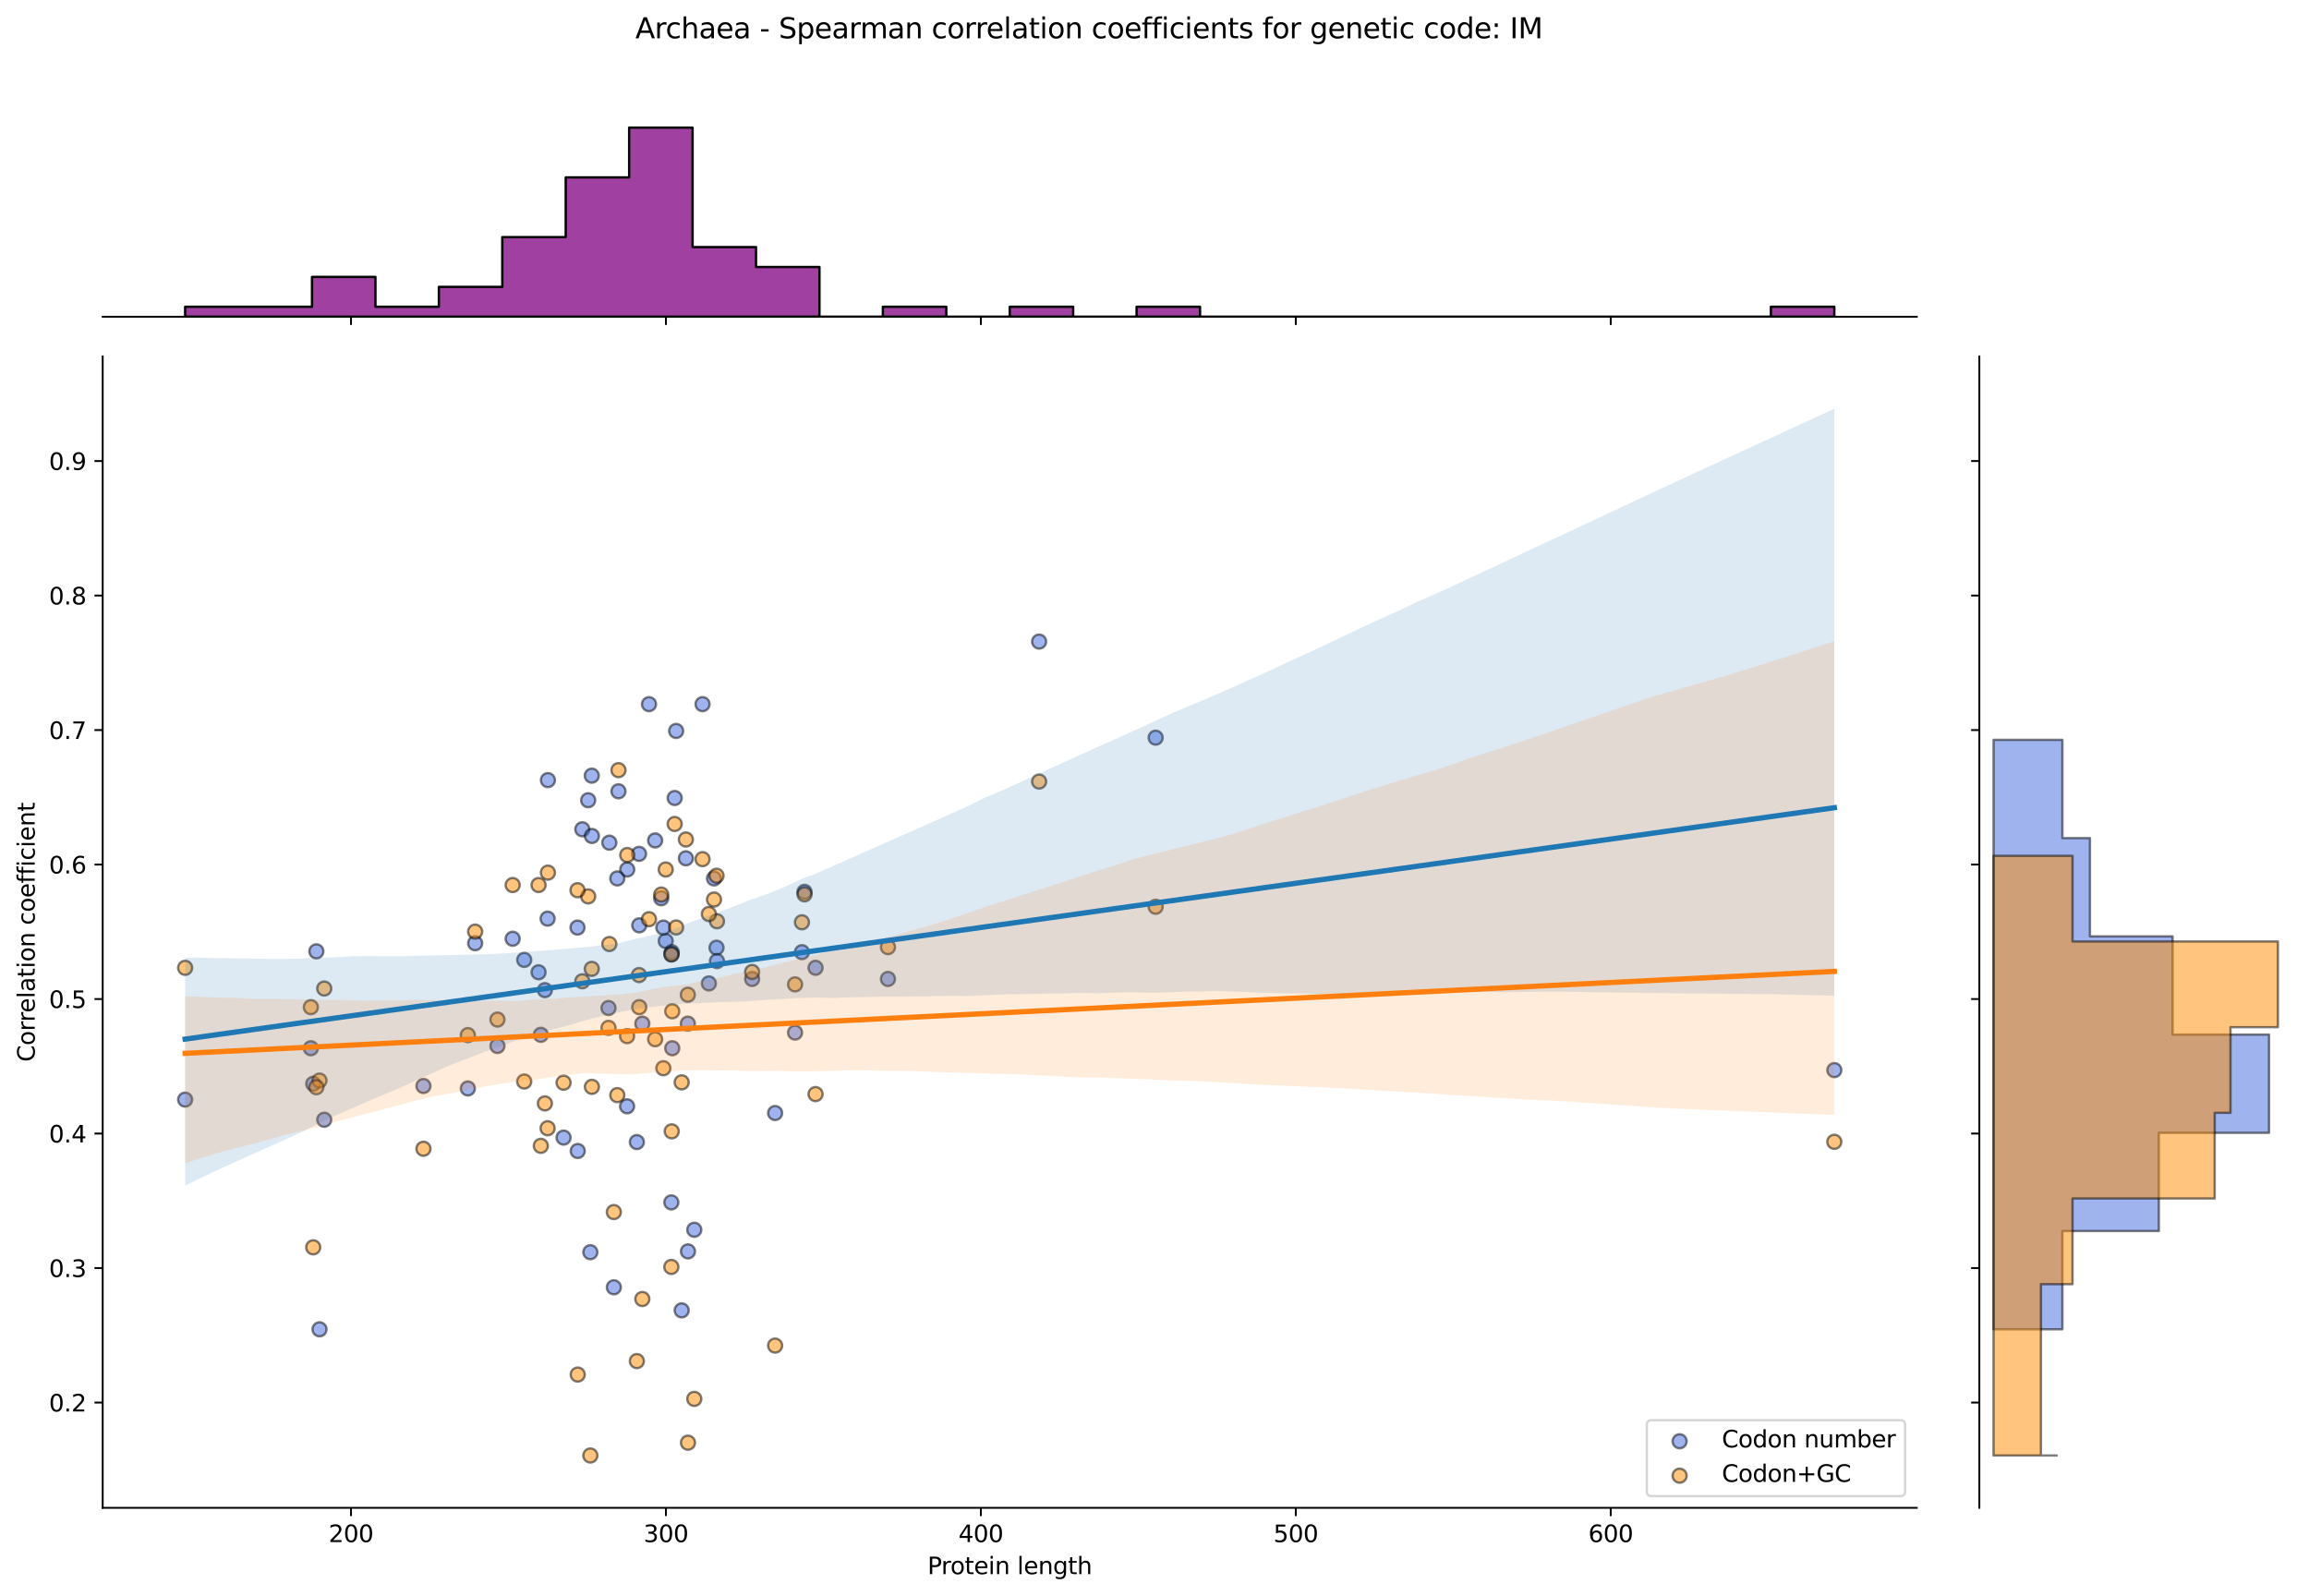 <?xml version="1.0" encoding="utf-8" standalone="no"?>
<!DOCTYPE svg PUBLIC "-//W3C//DTD SVG 1.1//EN"
  "http://www.w3.org/Graphics/SVG/1.1/DTD/svg11.dtd">
<svg xmlns:xlink="http://www.w3.org/1999/xlink" width="984.456pt" height="680.423pt" viewBox="0 0 984.456 680.423" xmlns="http://www.w3.org/2000/svg" version="1.1">
 <defs>
  <style type="text/css">*{stroke-linejoin: round; stroke-linecap: butt}</style>
 </defs>
 <g id="figure_1">
  <g id="patch_1">
   <path d="M 0 680.423 
L 984.456 680.423 
L 984.456 0 
L 0 0 
z
" style="fill: #ffffff"/>
  </g>
  <g id="axes_1">
   <g id="patch_2">
    <path d="M 43.781 642.867 
L 817.232 642.867 
L 817.232 151.966 
L 43.781 151.966 
z
" style="fill: #ffffff"/>
   </g>
   <g id="PathCollection_1">
    <defs>
     <path id="m3c70c00833" d="M 0 3 
C 0.796 3 1.559 2.684 2.121 2.121 
C 2.684 1.559 3 0.796 3 0 
C 3 -0.796 2.684 -1.559 2.121 -2.121 
C 1.559 -2.684 0.796 -3 0 -3 
C -0.796 -3 -1.559 -2.684 -2.121 -2.121 
C -2.684 -1.559 -3 -0.796 -3 0 
C -3 0.796 -2.684 1.559 -2.121 2.121 
C -1.559 2.684 -0.796 3 0 3 
z
" style="stroke: #000000; stroke-opacity: 0.5"/>
    </defs>
    <g clip-path="url(#pf31876e33e)">
     <use xlink:href="#m3c70c00833" x="230.582" y="441.196" style="fill: #4169e1; fill-opacity: 0.5; stroke: #000000; stroke-opacity: 0.5"/>
     <use xlink:href="#m3c70c00833" x="250.772" y="341.177" style="fill: #4169e1; fill-opacity: 0.5; stroke: #000000; stroke-opacity: 0.5"/>
     <use xlink:href="#m3c70c00833" x="259.792" y="359.275" style="fill: #4169e1; fill-opacity: 0.5; stroke: #000000; stroke-opacity: 0.5"/>
     <use xlink:href="#m3c70c00833" x="259.44" y="429.766" style="fill: #4169e1; fill-opacity: 0.5; stroke: #000000; stroke-opacity: 0.5"/>
     <use xlink:href="#m3c70c00833" x="283.831" y="401.188" style="fill: #4169e1; fill-opacity: 0.5; stroke: #000000; stroke-opacity: 0.5"/>
     <use xlink:href="#m3c70c00833" x="212.091" y="445.959" style="fill: #4169e1; fill-opacity: 0.5; stroke: #000000; stroke-opacity: 0.5"/>
     <use xlink:href="#m3c70c00833" x="293.262" y="436.434" style="fill: #4169e1; fill-opacity: 0.5; stroke: #000000; stroke-opacity: 0.5"/>
     <use xlink:href="#m3c70c00833" x="267.432" y="370.706" style="fill: #4169e1; fill-opacity: 0.5; stroke: #000000; stroke-opacity: 0.5"/>
     <use xlink:href="#m3c70c00833" x="492.719" y="314.505" style="fill: #4169e1; fill-opacity: 0.5; stroke: #000000; stroke-opacity: 0.5"/>
     <use xlink:href="#m3c70c00833" x="136.227" y="566.752" style="fill: #4169e1; fill-opacity: 0.5; stroke: #000000; stroke-opacity: 0.5"/>
     <use xlink:href="#m3c70c00833" x="180.537" y="463.012" style="fill: #4169e1; fill-opacity: 0.5; stroke: #000000; stroke-opacity: 0.5"/>
     <use xlink:href="#m3c70c00833" x="305.497" y="404.046" style="fill: #4169e1; fill-opacity: 0.5; stroke: #000000; stroke-opacity: 0.5"/>
     <use xlink:href="#m3c70c00833" x="223.504" y="409.245" style="fill: #4169e1; fill-opacity: 0.5; stroke: #000000; stroke-opacity: 0.5"/>
     <use xlink:href="#m3c70c00833" x="246.318" y="490.73" style="fill: #4169e1; fill-opacity: 0.5; stroke: #000000; stroke-opacity: 0.5"/>
     <use xlink:href="#m3c70c00833" x="286.228" y="512.639" style="fill: #4169e1; fill-opacity: 0.5; stroke: #000000; stroke-opacity: 0.5"/>
     <use xlink:href="#m3c70c00833" x="248.277" y="353.56" style="fill: #4169e1; fill-opacity: 0.5; stroke: #000000; stroke-opacity: 0.5"/>
     <use xlink:href="#m3c70c00833" x="232.315" y="422.145" style="fill: #4169e1; fill-opacity: 0.5; stroke: #000000; stroke-opacity: 0.5"/>
     <use xlink:href="#m3c70c00833" x="347.715" y="412.619" style="fill: #4169e1; fill-opacity: 0.5; stroke: #000000; stroke-opacity: 0.5"/>
     <use xlink:href="#m3c70c00833" x="229.621" y="414.524" style="fill: #4169e1; fill-opacity: 0.5; stroke: #000000; stroke-opacity: 0.5"/>
     <use xlink:href="#m3c70c00833" x="261.722" y="548.837" style="fill: #4169e1; fill-opacity: 0.5; stroke: #000000; stroke-opacity: 0.5"/>
     <use xlink:href="#m3c70c00833" x="292.43" y="365.943" style="fill: #4169e1; fill-opacity: 0.5; stroke: #000000; stroke-opacity: 0.5"/>
     <use xlink:href="#m3c70c00833" x="263.685" y="337.366" style="fill: #4169e1; fill-opacity: 0.5; stroke: #000000; stroke-opacity: 0.5"/>
     <use xlink:href="#m3c70c00833" x="252.362" y="356.418" style="fill: #4169e1; fill-opacity: 0.5; stroke: #000000; stroke-opacity: 0.5"/>
     <use xlink:href="#m3c70c00833" x="267.366" y="471.679" style="fill: #4169e1; fill-opacity: 0.5; stroke: #000000; stroke-opacity: 0.5"/>
     <use xlink:href="#m3c70c00833" x="443.039" y="273.544" style="fill: #4169e1; fill-opacity: 0.5; stroke: #000000; stroke-opacity: 0.5"/>
     <use xlink:href="#m3c70c00833" x="272.546" y="394.52" style="fill: #4169e1; fill-opacity: 0.5; stroke: #000000; stroke-opacity: 0.5"/>
     <use xlink:href="#m3c70c00833" x="282.823" y="395.473" style="fill: #4169e1; fill-opacity: 0.5; stroke: #000000; stroke-opacity: 0.5"/>
     <use xlink:href="#m3c70c00833" x="134.885" y="405.605" style="fill: #4169e1; fill-opacity: 0.5; stroke: #000000; stroke-opacity: 0.5"/>
     <use xlink:href="#m3c70c00833" x="338.978" y="440.244" style="fill: #4169e1; fill-opacity: 0.5; stroke: #000000; stroke-opacity: 0.5"/>
     <use xlink:href="#m3c70c00833" x="252.301" y="330.698" style="fill: #4169e1; fill-opacity: 0.5; stroke: #000000; stroke-opacity: 0.5"/>
     <use xlink:href="#m3c70c00833" x="782.075" y="456.245" style="fill: #4169e1; fill-opacity: 0.5; stroke: #000000; stroke-opacity: 0.5"/>
     <use xlink:href="#m3c70c00833" x="78.938" y="468.821" style="fill: #4169e1; fill-opacity: 0.5; stroke: #000000; stroke-opacity: 0.5"/>
     <use xlink:href="#m3c70c00833" x="272.454" y="364.038" style="fill: #4169e1; fill-opacity: 0.5; stroke: #000000; stroke-opacity: 0.5"/>
     <use xlink:href="#m3c70c00833" x="286.623" y="446.912" style="fill: #4169e1; fill-opacity: 0.5; stroke: #000000; stroke-opacity: 0.5"/>
     <use xlink:href="#m3c70c00833" x="263.188" y="374.517" style="fill: #4169e1; fill-opacity: 0.5; stroke: #000000; stroke-opacity: 0.5"/>
     <use xlink:href="#m3c70c00833" x="304.423" y="374.517" style="fill: #4169e1; fill-opacity: 0.5; stroke: #000000; stroke-opacity: 0.5"/>
     <use xlink:href="#m3c70c00833" x="240.288" y="485.015" style="fill: #4169e1; fill-opacity: 0.5; stroke: #000000; stroke-opacity: 0.5"/>
     <use xlink:href="#m3c70c00833" x="305.686" y="409.762" style="fill: #4169e1; fill-opacity: 0.5; stroke: #000000; stroke-opacity: 0.5"/>
     <use xlink:href="#m3c70c00833" x="288.281" y="311.647" style="fill: #4169e1; fill-opacity: 0.5; stroke: #000000; stroke-opacity: 0.5"/>
     <use xlink:href="#m3c70c00833" x="133.542" y="462.063" style="fill: #4169e1; fill-opacity: 0.5; stroke: #000000; stroke-opacity: 0.5"/>
     <use xlink:href="#m3c70c00833" x="199.469" y="464.058" style="fill: #4169e1; fill-opacity: 0.5; stroke: #000000; stroke-opacity: 0.5"/>
     <use xlink:href="#m3c70c00833" x="202.582" y="402.141" style="fill: #4169e1; fill-opacity: 0.5; stroke: #000000; stroke-opacity: 0.5"/>
     <use xlink:href="#m3c70c00833" x="276.706" y="300.216" style="fill: #4169e1; fill-opacity: 0.5; stroke: #000000; stroke-opacity: 0.5"/>
     <use xlink:href="#m3c70c00833" x="273.854" y="436.434" style="fill: #4169e1; fill-opacity: 0.5; stroke: #000000; stroke-opacity: 0.5"/>
     <use xlink:href="#m3c70c00833" x="378.588" y="417.382" style="fill: #4169e1; fill-opacity: 0.5; stroke: #000000; stroke-opacity: 0.5"/>
     <use xlink:href="#m3c70c00833" x="286.399" y="405.951" style="fill: #4169e1; fill-opacity: 0.5; stroke: #000000; stroke-opacity: 0.5"/>
     <use xlink:href="#m3c70c00833" x="281.912" y="382.966" style="fill: #4169e1; fill-opacity: 0.5; stroke: #000000; stroke-opacity: 0.5"/>
     <use xlink:href="#m3c70c00833" x="320.668" y="417.382" style="fill: #4169e1; fill-opacity: 0.5; stroke: #000000; stroke-opacity: 0.5"/>
     <use xlink:href="#m3c70c00833" x="246.223" y="395.473" style="fill: #4169e1; fill-opacity: 0.5; stroke: #000000; stroke-opacity: 0.5"/>
     <use xlink:href="#m3c70c00833" x="233.612" y="332.603" style="fill: #4169e1; fill-opacity: 0.5; stroke: #000000; stroke-opacity: 0.5"/>
     <use xlink:href="#m3c70c00833" x="341.918" y="405.951" style="fill: #4169e1; fill-opacity: 0.5; stroke: #000000; stroke-opacity: 0.5"/>
     <use xlink:href="#m3c70c00833" x="286.278" y="406.904" style="fill: #4169e1; fill-opacity: 0.5; stroke: #000000; stroke-opacity: 0.5"/>
     <use xlink:href="#m3c70c00833" x="330.474" y="474.536" style="fill: #4169e1; fill-opacity: 0.5; stroke: #000000; stroke-opacity: 0.5"/>
     <use xlink:href="#m3c70c00833" x="138.242" y="477.394" style="fill: #4169e1; fill-opacity: 0.5; stroke: #000000; stroke-opacity: 0.5"/>
     <use xlink:href="#m3c70c00833" x="132.535" y="446.912" style="fill: #4169e1; fill-opacity: 0.5; stroke: #000000; stroke-opacity: 0.5"/>
     <use xlink:href="#m3c70c00833" x="343.006" y="380.232" style="fill: #4169e1; fill-opacity: 0.5; stroke: #000000; stroke-opacity: 0.5"/>
     <use xlink:href="#m3c70c00833" x="271.528" y="486.92" style="fill: #4169e1; fill-opacity: 0.5; stroke: #000000; stroke-opacity: 0.5"/>
     <use xlink:href="#m3c70c00833" x="293.326" y="533.532" style="fill: #4169e1; fill-opacity: 0.5; stroke: #000000; stroke-opacity: 0.5"/>
     <use xlink:href="#m3c70c00833" x="302.232" y="419.287" style="fill: #4169e1; fill-opacity: 0.5; stroke: #000000; stroke-opacity: 0.5"/>
     <use xlink:href="#m3c70c00833" x="299.536" y="300.216" style="fill: #4169e1; fill-opacity: 0.5; stroke: #000000; stroke-opacity: 0.5"/>
     <use xlink:href="#m3c70c00833" x="233.474" y="391.663" style="fill: #4169e1; fill-opacity: 0.5; stroke: #000000; stroke-opacity: 0.5"/>
     <use xlink:href="#m3c70c00833" x="296.011" y="524.313" style="fill: #4169e1; fill-opacity: 0.5; stroke: #000000; stroke-opacity: 0.5"/>
     <use xlink:href="#m3c70c00833" x="218.581" y="400.236" style="fill: #4169e1; fill-opacity: 0.5; stroke: #000000; stroke-opacity: 0.5"/>
     <use xlink:href="#m3c70c00833" x="279.323" y="358.323" style="fill: #4169e1; fill-opacity: 0.5; stroke: #000000; stroke-opacity: 0.5"/>
     <use xlink:href="#m3c70c00833" x="287.651" y="340.224" style="fill: #4169e1; fill-opacity: 0.5; stroke: #000000; stroke-opacity: 0.5"/>
     <use xlink:href="#m3c70c00833" x="251.701" y="533.875" style="fill: #4169e1; fill-opacity: 0.5; stroke: #000000; stroke-opacity: 0.5"/>
     <use xlink:href="#m3c70c00833" x="290.64" y="558.677" style="fill: #4169e1; fill-opacity: 0.5; stroke: #000000; stroke-opacity: 0.5"/>
    </g>
   </g>
   <g id="PathCollection_2">
    <defs>
     <path id="m95dd1f9d9a" d="M 0 3 
C 0.796 3 1.559 2.684 2.121 2.121 
C 2.684 1.559 3 0.796 3 0 
C 3 -0.796 2.684 -1.559 2.121 -2.121 
C 1.559 -2.684 0.796 -3 0 -3 
C -0.796 -3 -1.559 -2.684 -2.121 -2.121 
C -2.684 -1.559 -3 -0.796 -3 0 
C -3 0.796 -2.684 1.559 -2.121 2.121 
C -1.559 2.684 -0.796 3 0 3 
z
" style="stroke: #000000; stroke-opacity: 0.5"/>
    </defs>
    <g clip-path="url(#pf31876e33e)">
     <use xlink:href="#m95dd1f9d9a" x="230.582" y="488.527" style="fill: #ff8c00; fill-opacity: 0.5; stroke: #000000; stroke-opacity: 0.5"/>
     <use xlink:href="#m95dd1f9d9a" x="250.772" y="382.187" style="fill: #ff8c00; fill-opacity: 0.5; stroke: #000000; stroke-opacity: 0.5"/>
     <use xlink:href="#m95dd1f9d9a" x="259.792" y="402.485" style="fill: #ff8c00; fill-opacity: 0.5; stroke: #000000; stroke-opacity: 0.5"/>
     <use xlink:href="#m95dd1f9d9a" x="259.44" y="438.225" style="fill: #ff8c00; fill-opacity: 0.5; stroke: #000000; stroke-opacity: 0.5"/>
     <use xlink:href="#m95dd1f9d9a" x="283.831" y="370.715" style="fill: #ff8c00; fill-opacity: 0.5; stroke: #000000; stroke-opacity: 0.5"/>
     <use xlink:href="#m95dd1f9d9a" x="212.091" y="434.695" style="fill: #ff8c00; fill-opacity: 0.5; stroke: #000000; stroke-opacity: 0.5"/>
     <use xlink:href="#m95dd1f9d9a" x="293.262" y="424.106" style="fill: #ff8c00; fill-opacity: 0.5; stroke: #000000; stroke-opacity: 0.5"/>
     <use xlink:href="#m95dd1f9d9a" x="267.432" y="364.538" style="fill: #ff8c00; fill-opacity: 0.5; stroke: #000000; stroke-opacity: 0.5"/>
     <use xlink:href="#m95dd1f9d9a" x="492.719" y="386.6" style="fill: #ff8c00; fill-opacity: 0.5; stroke: #000000; stroke-opacity: 0.5"/>
     <use xlink:href="#m95dd1f9d9a" x="136.227" y="460.693" style="fill: #ff8c00; fill-opacity: 0.5; stroke: #000000; stroke-opacity: 0.5"/>
     <use xlink:href="#m95dd1f9d9a" x="180.537" y="489.767" style="fill: #ff8c00; fill-opacity: 0.5; stroke: #000000; stroke-opacity: 0.5"/>
     <use xlink:href="#m95dd1f9d9a" x="305.497" y="373.363" style="fill: #ff8c00; fill-opacity: 0.5; stroke: #000000; stroke-opacity: 0.5"/>
     <use xlink:href="#m95dd1f9d9a" x="223.504" y="461.101" style="fill: #ff8c00; fill-opacity: 0.5; stroke: #000000; stroke-opacity: 0.5"/>
     <use xlink:href="#m95dd1f9d9a" x="246.318" y="586.042" style="fill: #ff8c00; fill-opacity: 0.5; stroke: #000000; stroke-opacity: 0.5"/>
     <use xlink:href="#m95dd1f9d9a" x="286.228" y="540.153" style="fill: #ff8c00; fill-opacity: 0.5; stroke: #000000; stroke-opacity: 0.5"/>
     <use xlink:href="#m95dd1f9d9a" x="248.277" y="418.369" style="fill: #ff8c00; fill-opacity: 0.5; stroke: #000000; stroke-opacity: 0.5"/>
     <use xlink:href="#m95dd1f9d9a" x="232.315" y="470.436" style="fill: #ff8c00; fill-opacity: 0.5; stroke: #000000; stroke-opacity: 0.5"/>
     <use xlink:href="#m95dd1f9d9a" x="347.715" y="466.465" style="fill: #ff8c00; fill-opacity: 0.5; stroke: #000000; stroke-opacity: 0.5"/>
     <use xlink:href="#m95dd1f9d9a" x="229.621" y="377.334" style="fill: #ff8c00; fill-opacity: 0.5; stroke: #000000; stroke-opacity: 0.5"/>
     <use xlink:href="#m95dd1f9d9a" x="261.722" y="516.767" style="fill: #ff8c00; fill-opacity: 0.5; stroke: #000000; stroke-opacity: 0.5"/>
     <use xlink:href="#m95dd1f9d9a" x="292.43" y="357.919" style="fill: #ff8c00; fill-opacity: 0.5; stroke: #000000; stroke-opacity: 0.5"/>
     <use xlink:href="#m95dd1f9d9a" x="263.685" y="328.356" style="fill: #ff8c00; fill-opacity: 0.5; stroke: #000000; stroke-opacity: 0.5"/>
     <use xlink:href="#m95dd1f9d9a" x="252.362" y="463.376" style="fill: #ff8c00; fill-opacity: 0.5; stroke: #000000; stroke-opacity: 0.5"/>
     <use xlink:href="#m95dd1f9d9a" x="267.366" y="441.755" style="fill: #ff8c00; fill-opacity: 0.5; stroke: #000000; stroke-opacity: 0.5"/>
     <use xlink:href="#m95dd1f9d9a" x="443.039" y="333.21" style="fill: #ff8c00; fill-opacity: 0.5; stroke: #000000; stroke-opacity: 0.5"/>
     <use xlink:href="#m95dd1f9d9a" x="272.546" y="429.401" style="fill: #ff8c00; fill-opacity: 0.5; stroke: #000000; stroke-opacity: 0.5"/>
     <use xlink:href="#m95dd1f9d9a" x="282.823" y="455.434" style="fill: #ff8c00; fill-opacity: 0.5; stroke: #000000; stroke-opacity: 0.5"/>
     <use xlink:href="#m95dd1f9d9a" x="134.885" y="463.536" style="fill: #ff8c00; fill-opacity: 0.5; stroke: #000000; stroke-opacity: 0.5"/>
     <use xlink:href="#m95dd1f9d9a" x="338.978" y="419.693" style="fill: #ff8c00; fill-opacity: 0.5; stroke: #000000; stroke-opacity: 0.5"/>
     <use xlink:href="#m95dd1f9d9a" x="252.301" y="413.075" style="fill: #ff8c00; fill-opacity: 0.5; stroke: #000000; stroke-opacity: 0.5"/>
     <use xlink:href="#m95dd1f9d9a" x="782.075" y="486.813" style="fill: #ff8c00; fill-opacity: 0.5; stroke: #000000; stroke-opacity: 0.5"/>
     <use xlink:href="#m95dd1f9d9a" x="78.938" y="412.633" style="fill: #ff8c00; fill-opacity: 0.5; stroke: #000000; stroke-opacity: 0.5"/>
     <use xlink:href="#m95dd1f9d9a" x="272.454" y="415.722" style="fill: #ff8c00; fill-opacity: 0.5; stroke: #000000; stroke-opacity: 0.5"/>
     <use xlink:href="#m95dd1f9d9a" x="286.623" y="431.165" style="fill: #ff8c00; fill-opacity: 0.5; stroke: #000000; stroke-opacity: 0.5"/>
     <use xlink:href="#m95dd1f9d9a" x="263.188" y="466.906" style="fill: #ff8c00; fill-opacity: 0.5; stroke: #000000; stroke-opacity: 0.5"/>
     <use xlink:href="#m95dd1f9d9a" x="304.423" y="383.511" style="fill: #ff8c00; fill-opacity: 0.5; stroke: #000000; stroke-opacity: 0.5"/>
     <use xlink:href="#m95dd1f9d9a" x="240.288" y="461.611" style="fill: #ff8c00; fill-opacity: 0.5; stroke: #000000; stroke-opacity: 0.5"/>
     <use xlink:href="#m95dd1f9d9a" x="305.686" y="392.777" style="fill: #ff8c00; fill-opacity: 0.5; stroke: #000000; stroke-opacity: 0.5"/>
     <use xlink:href="#m95dd1f9d9a" x="288.281" y="395.425" style="fill: #ff8c00; fill-opacity: 0.5; stroke: #000000; stroke-opacity: 0.5"/>
     <use xlink:href="#m95dd1f9d9a" x="133.542" y="531.802" style="fill: #ff8c00; fill-opacity: 0.5; stroke: #000000; stroke-opacity: 0.5"/>
     <use xlink:href="#m95dd1f9d9a" x="199.469" y="441.314" style="fill: #ff8c00; fill-opacity: 0.5; stroke: #000000; stroke-opacity: 0.5"/>
     <use xlink:href="#m95dd1f9d9a" x="202.582" y="397.19" style="fill: #ff8c00; fill-opacity: 0.5; stroke: #000000; stroke-opacity: 0.5"/>
     <use xlink:href="#m95dd1f9d9a" x="276.706" y="391.895" style="fill: #ff8c00; fill-opacity: 0.5; stroke: #000000; stroke-opacity: 0.5"/>
     <use xlink:href="#m95dd1f9d9a" x="273.854" y="553.831" style="fill: #ff8c00; fill-opacity: 0.5; stroke: #000000; stroke-opacity: 0.5"/>
     <use xlink:href="#m95dd1f9d9a" x="378.588" y="403.808" style="fill: #ff8c00; fill-opacity: 0.5; stroke: #000000; stroke-opacity: 0.5"/>
     <use xlink:href="#m95dd1f9d9a" x="286.399" y="482.35" style="fill: #ff8c00; fill-opacity: 0.5; stroke: #000000; stroke-opacity: 0.5"/>
     <use xlink:href="#m95dd1f9d9a" x="281.912" y="381.401" style="fill: #ff8c00; fill-opacity: 0.5; stroke: #000000; stroke-opacity: 0.5"/>
     <use xlink:href="#m95dd1f9d9a" x="320.668" y="414.398" style="fill: #ff8c00; fill-opacity: 0.5; stroke: #000000; stroke-opacity: 0.5"/>
     <use xlink:href="#m95dd1f9d9a" x="246.223" y="379.54" style="fill: #ff8c00; fill-opacity: 0.5; stroke: #000000; stroke-opacity: 0.5"/>
     <use xlink:href="#m95dd1f9d9a" x="233.612" y="372.039" style="fill: #ff8c00; fill-opacity: 0.5; stroke: #000000; stroke-opacity: 0.5"/>
     <use xlink:href="#m95dd1f9d9a" x="341.918" y="393.219" style="fill: #ff8c00; fill-opacity: 0.5; stroke: #000000; stroke-opacity: 0.5"/>
     <use xlink:href="#m95dd1f9d9a" x="286.278" y="406.897" style="fill: #ff8c00; fill-opacity: 0.5; stroke: #000000; stroke-opacity: 0.5"/>
     <use xlink:href="#m95dd1f9d9a" x="330.474" y="573.687" style="fill: #ff8c00; fill-opacity: 0.5; stroke: #000000; stroke-opacity: 0.5"/>
     <use xlink:href="#m95dd1f9d9a" x="138.242" y="421.458" style="fill: #ff8c00; fill-opacity: 0.5; stroke: #000000; stroke-opacity: 0.5"/>
     <use xlink:href="#m95dd1f9d9a" x="132.535" y="429.401" style="fill: #ff8c00; fill-opacity: 0.5; stroke: #000000; stroke-opacity: 0.5"/>
     <use xlink:href="#m95dd1f9d9a" x="343.006" y="381.305" style="fill: #ff8c00; fill-opacity: 0.5; stroke: #000000; stroke-opacity: 0.5"/>
     <use xlink:href="#m95dd1f9d9a" x="271.528" y="580.306" style="fill: #ff8c00; fill-opacity: 0.5; stroke: #000000; stroke-opacity: 0.5"/>
     <use xlink:href="#m95dd1f9d9a" x="293.326" y="615.09" style="fill: #ff8c00; fill-opacity: 0.5; stroke: #000000; stroke-opacity: 0.5"/>
     <use xlink:href="#m95dd1f9d9a" x="302.232" y="389.689" style="fill: #ff8c00; fill-opacity: 0.5; stroke: #000000; stroke-opacity: 0.5"/>
     <use xlink:href="#m95dd1f9d9a" x="299.536" y="366.303" style="fill: #ff8c00; fill-opacity: 0.5; stroke: #000000; stroke-opacity: 0.5"/>
     <use xlink:href="#m95dd1f9d9a" x="233.474" y="481.026" style="fill: #ff8c00; fill-opacity: 0.5; stroke: #000000; stroke-opacity: 0.5"/>
     <use xlink:href="#m95dd1f9d9a" x="296.011" y="596.414" style="fill: #ff8c00; fill-opacity: 0.5; stroke: #000000; stroke-opacity: 0.5"/>
     <use xlink:href="#m95dd1f9d9a" x="218.581" y="377.334" style="fill: #ff8c00; fill-opacity: 0.5; stroke: #000000; stroke-opacity: 0.5"/>
     <use xlink:href="#m95dd1f9d9a" x="279.323" y="443.079" style="fill: #ff8c00; fill-opacity: 0.5; stroke: #000000; stroke-opacity: 0.5"/>
     <use xlink:href="#m95dd1f9d9a" x="287.651" y="351.3" style="fill: #ff8c00; fill-opacity: 0.5; stroke: #000000; stroke-opacity: 0.5"/>
     <use xlink:href="#m95dd1f9d9a" x="251.701" y="620.553" style="fill: #ff8c00; fill-opacity: 0.5; stroke: #000000; stroke-opacity: 0.5"/>
     <use xlink:href="#m95dd1f9d9a" x="290.64" y="461.453" style="fill: #ff8c00; fill-opacity: 0.5; stroke: #000000; stroke-opacity: 0.5"/>
    </g>
   </g>
   <g id="PolyCollection_1">
    <path d="M 78.938 408.232 
L 78.938 505.474 
L 86.04 502.035 
L 93.143 498.659 
L 100.245 495.459 
L 107.348 492.253 
L 114.45 489.055 
L 121.552 485.852 
L 128.655 482.64 
L 135.757 479.106 
L 142.86 475.643 
L 149.962 472.559 
L 157.064 469.475 
L 164.167 466.455 
L 171.269 463.449 
L 178.372 460.245 
L 185.474 457.046 
L 192.576 453.849 
L 199.679 451.167 
L 206.781 448.396 
L 213.884 445.991 
L 220.986 443.217 
L 228.088 440.657 
L 235.191 438.993 
L 242.293 437.197 
L 249.396 435.038 
L 256.498 433.245 
L 263.6 431.655 
L 270.703 430.261 
L 277.805 429.301 
L 284.908 428.563 
L 292.01 427.93 
L 299.112 427.651 
L 306.215 427.265 
L 313.317 427.108 
L 320.419 426.78 
L 327.522 426.241 
L 334.624 425.857 
L 341.727 425.493 
L 348.829 425.298 
L 355.931 425.503 
L 363.034 425.16 
L 370.136 425.045 
L 377.239 424.984 
L 384.341 424.927 
L 391.443 424.861 
L 398.546 424.712 
L 405.648 424.613 
L 412.751 424.674 
L 419.853 424.322 
L 426.955 423.962 
L 434.058 423.849 
L 441.16 423.737 
L 448.263 423.625 
L 455.365 423.51 
L 462.467 423.39 
L 469.57 423.505 
L 476.672 423.167 
L 483.775 423.057 
L 490.877 423.295 
L 497.979 423.08 
L 505.082 422.805 
L 512.184 422.696 
L 519.287 422.523 
L 526.389 422.792 
L 533.491 423.056 
L 540.594 423.316 
L 547.696 423.503 
L 554.799 423.528 
L 561.901 423.719 
L 569.003 423.623 
L 576.106 423.521 
L 583.208 423.324 
L 590.31 423.183 
L 597.413 423.223 
L 604.515 423.128 
L 611.618 423.105 
L 618.72 423.174 
L 625.822 423.06 
L 632.925 422.959 
L 640.027 423.006 
L 647.13 422.96 
L 654.232 422.877 
L 661.334 422.795 
L 668.437 422.851 
L 675.539 422.955 
L 682.642 423.058 
L 689.744 423.162 
L 696.846 423.266 
L 703.949 423.37 
L 711.051 423.474 
L 718.154 423.562 
L 725.256 423.614 
L 732.358 423.666 
L 739.461 423.718 
L 746.563 423.77 
L 753.666 423.822 
L 760.768 423.958 
L 767.87 424.149 
L 774.973 424.34 
L 782.075 424.527 
L 782.075 174.279 
L 782.075 174.279 
L 774.973 177.545 
L 767.87 180.81 
L 760.768 184.075 
L 753.666 187.34 
L 746.563 190.605 
L 739.461 193.87 
L 732.358 197.135 
L 725.256 200.4 
L 718.154 203.699 
L 711.051 207.017 
L 703.949 210.335 
L 696.846 213.606 
L 689.744 216.975 
L 682.642 220.293 
L 675.539 223.611 
L 668.437 226.929 
L 661.334 230.247 
L 654.232 233.565 
L 647.13 236.882 
L 640.027 240.2 
L 632.925 243.518 
L 625.822 246.836 
L 618.72 250.154 
L 611.618 253.418 
L 604.515 256.431 
L 597.413 259.892 
L 590.31 263.047 
L 583.208 266.29 
L 576.106 269.672 
L 569.003 273.054 
L 561.901 276.438 
L 554.799 279.667 
L 547.696 282.932 
L 540.594 286.257 
L 533.491 289.455 
L 526.389 292.669 
L 519.287 295.783 
L 512.184 298.846 
L 505.082 301.756 
L 497.979 304.837 
L 490.877 308.103 
L 483.775 311.384 
L 476.672 314.628 
L 469.57 317.735 
L 462.467 320.945 
L 455.365 324.195 
L 448.263 327.444 
L 441.16 330.693 
L 434.058 333.943 
L 426.955 337.133 
L 419.853 340.074 
L 412.751 343.702 
L 405.648 346.787 
L 398.546 350.017 
L 391.443 353.163 
L 384.341 356.3 
L 377.239 359.443 
L 370.136 362.604 
L 363.034 365.766 
L 355.931 368.887 
L 348.829 372.072 
L 341.727 374.74 
L 334.624 378.056 
L 327.522 381.034 
L 320.419 383.436 
L 313.317 386.266 
L 306.215 389.018 
L 299.112 391.419 
L 292.01 394.128 
L 284.908 397.009 
L 277.805 398.795 
L 270.703 400.323 
L 263.6 402.163 
L 256.498 403.06 
L 249.396 403.868 
L 242.293 404.406 
L 235.191 405.059 
L 228.088 405.539 
L 220.986 406.079 
L 213.884 406.548 
L 206.781 406.84 
L 199.679 407.023 
L 192.576 407.185 
L 185.474 407.349 
L 178.372 407.513 
L 171.269 407.676 
L 164.167 407.663 
L 157.064 407.594 
L 149.962 407.708 
L 142.86 408.145 
L 135.757 408.345 
L 128.655 408.652 
L 121.552 408.821 
L 114.45 408.829 
L 107.348 408.641 
L 100.245 408.602 
L 93.143 408.477 
L 86.04 408.352 
L 78.938 408.232 
z
" clip-path="url(#pf31876e33e)" style="fill: #1f77b4; fill-opacity: 0.15"/>
   </g>
   <g id="PolyCollection_2">
    <path d="M 78.938 424.705 
L 78.938 495.998 
L 86.04 493.59 
L 93.143 491.509 
L 100.245 489.624 
L 107.348 487.749 
L 114.45 485.871 
L 121.552 483.835 
L 128.655 482.113 
L 135.757 480.42 
L 142.86 478.268 
L 149.962 476.49 
L 157.064 474.615 
L 164.167 472.737 
L 171.269 470.858 
L 178.372 468.978 
L 185.474 467.278 
L 192.576 466.107 
L 199.679 464.609 
L 206.781 463.221 
L 213.884 461.998 
L 220.986 461.032 
L 228.088 460.285 
L 235.191 459.215 
L 242.293 458.28 
L 249.396 457.447 
L 256.498 457.78 
L 263.6 457.939 
L 270.703 458.004 
L 277.805 457.388 
L 284.908 456.906 
L 292.01 456.355 
L 299.112 456.23 
L 306.215 456.378 
L 313.317 456.437 
L 320.419 456.676 
L 327.522 456.558 
L 334.624 456.631 
L 341.727 456.843 
L 348.829 456.692 
L 355.931 456.536 
L 363.034 456.274 
L 370.136 456.354 
L 377.239 456.541 
L 384.341 456.531 
L 391.443 456.69 
L 398.546 457.006 
L 405.648 457.231 
L 412.751 457.418 
L 419.853 457.662 
L 426.955 457.871 
L 434.058 457.993 
L 441.16 458.407 
L 448.263 458.743 
L 455.365 459.118 
L 462.467 459.379 
L 469.57 459.413 
L 476.672 459.696 
L 483.775 459.921 
L 490.877 460.238 
L 497.979 460.572 
L 505.082 460.789 
L 512.184 460.923 
L 519.287 461.364 
L 526.389 461.81 
L 533.491 462.244 
L 540.594 462.574 
L 547.696 462.892 
L 554.799 463.205 
L 561.901 463.523 
L 569.003 463.843 
L 576.106 464.16 
L 583.208 464.623 
L 590.31 465.081 
L 597.413 465.409 
L 604.515 465.86 
L 611.618 466.309 
L 618.72 466.782 
L 625.822 467.222 
L 632.925 467.659 
L 640.027 468.111 
L 647.13 468.558 
L 654.232 469.001 
L 661.334 469.212 
L 668.437 469.646 
L 675.539 470.125 
L 682.642 470.604 
L 689.744 471.083 
L 696.846 471.561 
L 703.949 472.039 
L 711.051 472.463 
L 718.154 472.828 
L 725.256 473.109 
L 732.358 473.39 
L 739.461 473.671 
L 746.563 473.952 
L 753.666 474.232 
L 760.768 474.513 
L 767.87 474.794 
L 774.973 475.075 
L 782.075 475.355 
L 782.075 273.42 
L 782.075 273.42 
L 774.973 275.689 
L 767.87 277.958 
L 760.768 280.227 
L 753.666 282.496 
L 746.563 284.765 
L 739.461 287.032 
L 732.358 289.054 
L 725.256 291.082 
L 718.154 293.114 
L 711.051 295.146 
L 703.949 297.201 
L 696.846 299.629 
L 689.744 302.057 
L 682.642 304.495 
L 675.539 306.934 
L 668.437 309.373 
L 661.334 311.813 
L 654.232 314.252 
L 647.13 316.628 
L 640.027 318.908 
L 632.925 321.188 
L 625.822 323.551 
L 618.72 326.033 
L 611.618 328.426 
L 604.515 330.391 
L 597.413 332.558 
L 590.31 334.826 
L 583.208 337.03 
L 576.106 339.335 
L 569.003 341.646 
L 561.901 343.914 
L 554.799 346.182 
L 547.696 348.449 
L 540.594 350.717 
L 533.491 352.985 
L 526.389 355.252 
L 519.287 357.358 
L 512.184 359.084 
L 505.082 360.817 
L 497.979 362.55 
L 490.877 364.282 
L 483.775 366.178 
L 476.672 368.458 
L 469.57 370.743 
L 462.467 373.029 
L 455.365 375.315 
L 448.263 377.602 
L 441.16 379.891 
L 434.058 382.18 
L 426.955 384.469 
L 419.853 386.747 
L 412.751 389.199 
L 405.648 391.596 
L 398.546 393.937 
L 391.443 395.9 
L 384.341 397.992 
L 377.239 399.968 
L 370.136 401.919 
L 363.034 403.496 
L 355.931 405.085 
L 348.829 406.828 
L 341.727 408.594 
L 334.624 410.307 
L 327.522 412.11 
L 320.419 413.826 
L 313.317 415.117 
L 306.215 416.998 
L 299.112 418.164 
L 292.01 419.837 
L 284.908 420.535 
L 277.805 421.763 
L 270.703 423.286 
L 263.6 423.945 
L 256.498 424.408 
L 249.396 424.867 
L 242.293 425.238 
L 235.191 425.871 
L 228.088 426.062 
L 220.986 426.766 
L 213.884 426.663 
L 206.781 426.683 
L 199.679 426.604 
L 192.576 426.418 
L 185.474 426.407 
L 178.372 426.259 
L 171.269 426.52 
L 164.167 426.467 
L 157.064 426.62 
L 149.962 426.448 
L 142.86 426.32 
L 135.757 426.266 
L 128.655 426.09 
L 121.552 426.011 
L 114.45 425.822 
L 107.348 425.882 
L 100.245 425.41 
L 93.143 425.325 
L 86.04 425.002 
L 78.938 424.705 
z
" clip-path="url(#pf31876e33e)" style="fill: #ff7f0e; fill-opacity: 0.15"/>
   </g>
   <g id="matplotlib.axis_1">
    <g id="xtick_1">
     <g id="line2d_1">
      <defs>
       <path id="m32773eaeff" d="M 0 0 
L 0 3.5 
" style="stroke: #000000; stroke-width: 0.8"/>
      </defs>
      <g>
       <use xlink:href="#m32773eaeff" x="149.655" y="642.867" style="stroke: #000000; stroke-width: 0.8"/>
      </g>
     </g>
     <g id="text_1">
      <!-- 200 -->
      <g transform="translate(140.111 657.465) scale(0.1 -0.1)">
       <defs>
        <path id="DejaVuSans-32" d="M 1228 531 
L 3431 531 
L 3431 0 
L 469 0 
L 469 531 
Q 828 903 1448 1529 
Q 2069 2156 2228 2338 
Q 2531 2678 2651 2914 
Q 2772 3150 2772 3378 
Q 2772 3750 2511 3984 
Q 2250 4219 1831 4219 
Q 1534 4219 1204 4116 
Q 875 4013 500 3803 
L 500 4441 
Q 881 4594 1212 4672 
Q 1544 4750 1819 4750 
Q 2544 4750 2975 4387 
Q 3406 4025 3406 3419 
Q 3406 3131 3298 2873 
Q 3191 2616 2906 2266 
Q 2828 2175 2409 1742 
Q 1991 1309 1228 531 
z
" transform="scale(0.016)"/>
        <path id="DejaVuSans-30" d="M 2034 4250 
Q 1547 4250 1301 3770 
Q 1056 3291 1056 2328 
Q 1056 1369 1301 889 
Q 1547 409 2034 409 
Q 2525 409 2770 889 
Q 3016 1369 3016 2328 
Q 3016 3291 2770 3770 
Q 2525 4250 2034 4250 
z
M 2034 4750 
Q 2819 4750 3233 4129 
Q 3647 3509 3647 2328 
Q 3647 1150 3233 529 
Q 2819 -91 2034 -91 
Q 1250 -91 836 529 
Q 422 1150 422 2328 
Q 422 3509 836 4129 
Q 1250 4750 2034 4750 
z
" transform="scale(0.016)"/>
       </defs>
       <use xlink:href="#DejaVuSans-32"/>
       <use xlink:href="#DejaVuSans-30" x="63.623"/>
       <use xlink:href="#DejaVuSans-30" x="127.246"/>
      </g>
     </g>
    </g>
    <g id="xtick_2">
     <g id="line2d_2">
      <g>
       <use xlink:href="#m32773eaeff" x="283.926" y="642.867" style="stroke: #000000; stroke-width: 0.8"/>
      </g>
     </g>
     <g id="text_2">
      <!-- 300 -->
      <g transform="translate(274.383 657.465) scale(0.1 -0.1)">
       <defs>
        <path id="DejaVuSans-33" d="M 2597 2516 
Q 3050 2419 3304 2112 
Q 3559 1806 3559 1356 
Q 3559 666 3084 287 
Q 2609 -91 1734 -91 
Q 1441 -91 1130 -33 
Q 819 25 488 141 
L 488 750 
Q 750 597 1062 519 
Q 1375 441 1716 441 
Q 2309 441 2620 675 
Q 2931 909 2931 1356 
Q 2931 1769 2642 2001 
Q 2353 2234 1838 2234 
L 1294 2234 
L 1294 2753 
L 1863 2753 
Q 2328 2753 2575 2939 
Q 2822 3125 2822 3475 
Q 2822 3834 2567 4026 
Q 2313 4219 1838 4219 
Q 1578 4219 1281 4162 
Q 984 4106 628 3988 
L 628 4550 
Q 988 4650 1302 4700 
Q 1616 4750 1894 4750 
Q 2613 4750 3031 4423 
Q 3450 4097 3450 3541 
Q 3450 3153 3228 2886 
Q 3006 2619 2597 2516 
z
" transform="scale(0.016)"/>
       </defs>
       <use xlink:href="#DejaVuSans-33"/>
       <use xlink:href="#DejaVuSans-30" x="63.623"/>
       <use xlink:href="#DejaVuSans-30" x="127.246"/>
      </g>
     </g>
    </g>
    <g id="xtick_3">
     <g id="line2d_3">
      <g>
       <use xlink:href="#m32773eaeff" x="418.198" y="642.867" style="stroke: #000000; stroke-width: 0.8"/>
      </g>
     </g>
     <g id="text_3">
      <!-- 400 -->
      <g transform="translate(408.655 657.465) scale(0.1 -0.1)">
       <defs>
        <path id="DejaVuSans-34" d="M 2419 4116 
L 825 1625 
L 2419 1625 
L 2419 4116 
z
M 2253 4666 
L 3047 4666 
L 3047 1625 
L 3713 1625 
L 3713 1100 
L 3047 1100 
L 3047 0 
L 2419 0 
L 2419 1100 
L 313 1100 
L 313 1709 
L 2253 4666 
z
" transform="scale(0.016)"/>
       </defs>
       <use xlink:href="#DejaVuSans-34"/>
       <use xlink:href="#DejaVuSans-30" x="63.623"/>
       <use xlink:href="#DejaVuSans-30" x="127.246"/>
      </g>
     </g>
    </g>
    <g id="xtick_4">
     <g id="line2d_4">
      <g>
       <use xlink:href="#m32773eaeff" x="552.47" y="642.867" style="stroke: #000000; stroke-width: 0.8"/>
      </g>
     </g>
     <g id="text_4">
      <!-- 500 -->
      <g transform="translate(542.926 657.465) scale(0.1 -0.1)">
       <defs>
        <path id="DejaVuSans-35" d="M 691 4666 
L 3169 4666 
L 3169 4134 
L 1269 4134 
L 1269 2991 
Q 1406 3038 1543 3061 
Q 1681 3084 1819 3084 
Q 2600 3084 3056 2656 
Q 3513 2228 3513 1497 
Q 3513 744 3044 326 
Q 2575 -91 1722 -91 
Q 1428 -91 1123 -41 
Q 819 9 494 109 
L 494 744 
Q 775 591 1075 516 
Q 1375 441 1709 441 
Q 2250 441 2565 725 
Q 2881 1009 2881 1497 
Q 2881 1984 2565 2268 
Q 2250 2553 1709 2553 
Q 1456 2553 1204 2497 
Q 953 2441 691 2322 
L 691 4666 
z
" transform="scale(0.016)"/>
       </defs>
       <use xlink:href="#DejaVuSans-35"/>
       <use xlink:href="#DejaVuSans-30" x="63.623"/>
       <use xlink:href="#DejaVuSans-30" x="127.246"/>
      </g>
     </g>
    </g>
    <g id="xtick_5">
     <g id="line2d_5">
      <g>
       <use xlink:href="#m32773eaeff" x="686.742" y="642.867" style="stroke: #000000; stroke-width: 0.8"/>
      </g>
     </g>
     <g id="text_5">
      <!-- 600 -->
      <g transform="translate(677.198 657.465) scale(0.1 -0.1)">
       <defs>
        <path id="DejaVuSans-36" d="M 2113 2584 
Q 1688 2584 1439 2293 
Q 1191 2003 1191 1497 
Q 1191 994 1439 701 
Q 1688 409 2113 409 
Q 2538 409 2786 701 
Q 3034 994 3034 1497 
Q 3034 2003 2786 2293 
Q 2538 2584 2113 2584 
z
M 3366 4563 
L 3366 3988 
Q 3128 4100 2886 4159 
Q 2644 4219 2406 4219 
Q 1781 4219 1451 3797 
Q 1122 3375 1075 2522 
Q 1259 2794 1537 2939 
Q 1816 3084 2150 3084 
Q 2853 3084 3261 2657 
Q 3669 2231 3669 1497 
Q 3669 778 3244 343 
Q 2819 -91 2113 -91 
Q 1303 -91 875 529 
Q 447 1150 447 2328 
Q 447 3434 972 4092 
Q 1497 4750 2381 4750 
Q 2619 4750 2861 4703 
Q 3103 4656 3366 4563 
z
" transform="scale(0.016)"/>
       </defs>
       <use xlink:href="#DejaVuSans-36"/>
       <use xlink:href="#DejaVuSans-30" x="63.623"/>
       <use xlink:href="#DejaVuSans-30" x="127.246"/>
      </g>
     </g>
    </g>
    <g id="text_6">
     <!-- Protein length -->
     <g transform="translate(395.456 671.143) scale(0.1 -0.1)">
      <defs>
       <path id="DejaVuSans-50" d="M 1259 4147 
L 1259 2394 
L 2053 2394 
Q 2494 2394 2734 2622 
Q 2975 2850 2975 3272 
Q 2975 3691 2734 3919 
Q 2494 4147 2053 4147 
L 1259 4147 
z
M 628 4666 
L 2053 4666 
Q 2838 4666 3239 4311 
Q 3641 3956 3641 3272 
Q 3641 2581 3239 2228 
Q 2838 1875 2053 1875 
L 1259 1875 
L 1259 0 
L 628 0 
L 628 4666 
z
" transform="scale(0.016)"/>
       <path id="DejaVuSans-72" d="M 2631 2963 
Q 2534 3019 2420 3045 
Q 2306 3072 2169 3072 
Q 1681 3072 1420 2755 
Q 1159 2438 1159 1844 
L 1159 0 
L 581 0 
L 581 3500 
L 1159 3500 
L 1159 2956 
Q 1341 3275 1631 3429 
Q 1922 3584 2338 3584 
Q 2397 3584 2469 3576 
Q 2541 3569 2628 3553 
L 2631 2963 
z
" transform="scale(0.016)"/>
       <path id="DejaVuSans-6f" d="M 1959 3097 
Q 1497 3097 1228 2736 
Q 959 2375 959 1747 
Q 959 1119 1226 758 
Q 1494 397 1959 397 
Q 2419 397 2687 759 
Q 2956 1122 2956 1747 
Q 2956 2369 2687 2733 
Q 2419 3097 1959 3097 
z
M 1959 3584 
Q 2709 3584 3137 3096 
Q 3566 2609 3566 1747 
Q 3566 888 3137 398 
Q 2709 -91 1959 -91 
Q 1206 -91 779 398 
Q 353 888 353 1747 
Q 353 2609 779 3096 
Q 1206 3584 1959 3584 
z
" transform="scale(0.016)"/>
       <path id="DejaVuSans-74" d="M 1172 4494 
L 1172 3500 
L 2356 3500 
L 2356 3053 
L 1172 3053 
L 1172 1153 
Q 1172 725 1289 603 
Q 1406 481 1766 481 
L 2356 481 
L 2356 0 
L 1766 0 
Q 1100 0 847 248 
Q 594 497 594 1153 
L 594 3053 
L 172 3053 
L 172 3500 
L 594 3500 
L 594 4494 
L 1172 4494 
z
" transform="scale(0.016)"/>
       <path id="DejaVuSans-65" d="M 3597 1894 
L 3597 1613 
L 953 1613 
Q 991 1019 1311 708 
Q 1631 397 2203 397 
Q 2534 397 2845 478 
Q 3156 559 3463 722 
L 3463 178 
Q 3153 47 2828 -22 
Q 2503 -91 2169 -91 
Q 1331 -91 842 396 
Q 353 884 353 1716 
Q 353 2575 817 3079 
Q 1281 3584 2069 3584 
Q 2775 3584 3186 3129 
Q 3597 2675 3597 1894 
z
M 3022 2063 
Q 3016 2534 2758 2815 
Q 2500 3097 2075 3097 
Q 1594 3097 1305 2825 
Q 1016 2553 972 2059 
L 3022 2063 
z
" transform="scale(0.016)"/>
       <path id="DejaVuSans-69" d="M 603 3500 
L 1178 3500 
L 1178 0 
L 603 0 
L 603 3500 
z
M 603 4863 
L 1178 4863 
L 1178 4134 
L 603 4134 
L 603 4863 
z
" transform="scale(0.016)"/>
       <path id="DejaVuSans-6e" d="M 3513 2113 
L 3513 0 
L 2938 0 
L 2938 2094 
Q 2938 2591 2744 2837 
Q 2550 3084 2163 3084 
Q 1697 3084 1428 2787 
Q 1159 2491 1159 1978 
L 1159 0 
L 581 0 
L 581 3500 
L 1159 3500 
L 1159 2956 
Q 1366 3272 1645 3428 
Q 1925 3584 2291 3584 
Q 2894 3584 3203 3211 
Q 3513 2838 3513 2113 
z
" transform="scale(0.016)"/>
       <path id="DejaVuSans-20" transform="scale(0.016)"/>
       <path id="DejaVuSans-6c" d="M 603 4863 
L 1178 4863 
L 1178 0 
L 603 0 
L 603 4863 
z
" transform="scale(0.016)"/>
       <path id="DejaVuSans-67" d="M 2906 1791 
Q 2906 2416 2648 2759 
Q 2391 3103 1925 3103 
Q 1463 3103 1205 2759 
Q 947 2416 947 1791 
Q 947 1169 1205 825 
Q 1463 481 1925 481 
Q 2391 481 2648 825 
Q 2906 1169 2906 1791 
z
M 3481 434 
Q 3481 -459 3084 -895 
Q 2688 -1331 1869 -1331 
Q 1566 -1331 1297 -1286 
Q 1028 -1241 775 -1147 
L 775 -588 
Q 1028 -725 1275 -790 
Q 1522 -856 1778 -856 
Q 2344 -856 2625 -561 
Q 2906 -266 2906 331 
L 2906 616 
Q 2728 306 2450 153 
Q 2172 0 1784 0 
Q 1141 0 747 490 
Q 353 981 353 1791 
Q 353 2603 747 3093 
Q 1141 3584 1784 3584 
Q 2172 3584 2450 3431 
Q 2728 3278 2906 2969 
L 2906 3500 
L 3481 3500 
L 3481 434 
z
" transform="scale(0.016)"/>
       <path id="DejaVuSans-68" d="M 3513 2113 
L 3513 0 
L 2938 0 
L 2938 2094 
Q 2938 2591 2744 2837 
Q 2550 3084 2163 3084 
Q 1697 3084 1428 2787 
Q 1159 2491 1159 1978 
L 1159 0 
L 581 0 
L 581 4863 
L 1159 4863 
L 1159 2956 
Q 1366 3272 1645 3428 
Q 1925 3584 2291 3584 
Q 2894 3584 3203 3211 
Q 3513 2838 3513 2113 
z
" transform="scale(0.016)"/>
      </defs>
      <use xlink:href="#DejaVuSans-50"/>
      <use xlink:href="#DejaVuSans-72" x="58.553"/>
      <use xlink:href="#DejaVuSans-6f" x="97.416"/>
      <use xlink:href="#DejaVuSans-74" x="158.598"/>
      <use xlink:href="#DejaVuSans-65" x="197.807"/>
      <use xlink:href="#DejaVuSans-69" x="259.33"/>
      <use xlink:href="#DejaVuSans-6e" x="287.113"/>
      <use xlink:href="#DejaVuSans-20" x="350.492"/>
      <use xlink:href="#DejaVuSans-6c" x="382.279"/>
      <use xlink:href="#DejaVuSans-65" x="410.062"/>
      <use xlink:href="#DejaVuSans-6e" x="471.586"/>
      <use xlink:href="#DejaVuSans-67" x="534.965"/>
      <use xlink:href="#DejaVuSans-74" x="598.441"/>
      <use xlink:href="#DejaVuSans-68" x="637.65"/>
     </g>
    </g>
   </g>
   <g id="matplotlib.axis_2">
    <g id="ytick_1">
     <g id="line2d_6">
      <defs>
       <path id="m89dd640f3d" d="M 0 0 
L -3.5 0 
" style="stroke: #000000; stroke-width: 0.8"/>
      </defs>
      <g>
       <use xlink:href="#m89dd640f3d" x="43.781" y="597.986" style="stroke: #000000; stroke-width: 0.8"/>
      </g>
     </g>
     <g id="text_7">
      <!-- 0.2 -->
      <g transform="translate(20.878 601.785) scale(0.1 -0.1)">
       <defs>
        <path id="DejaVuSans-2e" d="M 684 794 
L 1344 794 
L 1344 0 
L 684 0 
L 684 794 
z
" transform="scale(0.016)"/>
       </defs>
       <use xlink:href="#DejaVuSans-30"/>
       <use xlink:href="#DejaVuSans-2e" x="63.623"/>
       <use xlink:href="#DejaVuSans-32" x="95.41"/>
      </g>
     </g>
    </g>
    <g id="ytick_2">
     <g id="line2d_7">
      <g>
       <use xlink:href="#m89dd640f3d" x="43.781" y="540.64" style="stroke: #000000; stroke-width: 0.8"/>
      </g>
     </g>
     <g id="text_8">
      <!-- 0.3 -->
      <g transform="translate(20.878 544.439) scale(0.1 -0.1)">
       <use xlink:href="#DejaVuSans-30"/>
       <use xlink:href="#DejaVuSans-2e" x="63.623"/>
       <use xlink:href="#DejaVuSans-33" x="95.41"/>
      </g>
     </g>
    </g>
    <g id="ytick_3">
     <g id="line2d_8">
      <g>
       <use xlink:href="#m89dd640f3d" x="43.781" y="483.293" style="stroke: #000000; stroke-width: 0.8"/>
      </g>
     </g>
     <g id="text_9">
      <!-- 0.4 -->
      <g transform="translate(20.878 487.092) scale(0.1 -0.1)">
       <use xlink:href="#DejaVuSans-30"/>
       <use xlink:href="#DejaVuSans-2e" x="63.623"/>
       <use xlink:href="#DejaVuSans-34" x="95.41"/>
      </g>
     </g>
    </g>
    <g id="ytick_4">
     <g id="line2d_9">
      <g>
       <use xlink:href="#m89dd640f3d" x="43.781" y="425.947" style="stroke: #000000; stroke-width: 0.8"/>
      </g>
     </g>
     <g id="text_10">
      <!-- 0.5 -->
      <g transform="translate(20.878 429.746) scale(0.1 -0.1)">
       <use xlink:href="#DejaVuSans-30"/>
       <use xlink:href="#DejaVuSans-2e" x="63.623"/>
       <use xlink:href="#DejaVuSans-35" x="95.41"/>
      </g>
     </g>
    </g>
    <g id="ytick_5">
     <g id="line2d_10">
      <g>
       <use xlink:href="#m89dd640f3d" x="43.781" y="368.601" style="stroke: #000000; stroke-width: 0.8"/>
      </g>
     </g>
     <g id="text_11">
      <!-- 0.6 -->
      <g transform="translate(20.878 372.4) scale(0.1 -0.1)">
       <use xlink:href="#DejaVuSans-30"/>
       <use xlink:href="#DejaVuSans-2e" x="63.623"/>
       <use xlink:href="#DejaVuSans-36" x="95.41"/>
      </g>
     </g>
    </g>
    <g id="ytick_6">
     <g id="line2d_11">
      <g>
       <use xlink:href="#m89dd640f3d" x="43.781" y="311.254" style="stroke: #000000; stroke-width: 0.8"/>
      </g>
     </g>
     <g id="text_12">
      <!-- 0.7 -->
      <g transform="translate(20.878 315.054) scale(0.1 -0.1)">
       <defs>
        <path id="DejaVuSans-37" d="M 525 4666 
L 3525 4666 
L 3525 4397 
L 1831 0 
L 1172 0 
L 2766 4134 
L 525 4134 
L 525 4666 
z
" transform="scale(0.016)"/>
       </defs>
       <use xlink:href="#DejaVuSans-30"/>
       <use xlink:href="#DejaVuSans-2e" x="63.623"/>
       <use xlink:href="#DejaVuSans-37" x="95.41"/>
      </g>
     </g>
    </g>
    <g id="ytick_7">
     <g id="line2d_12">
      <g>
       <use xlink:href="#m89dd640f3d" x="43.781" y="253.908" style="stroke: #000000; stroke-width: 0.8"/>
      </g>
     </g>
     <g id="text_13">
      <!-- 0.8 -->
      <g transform="translate(20.878 257.707) scale(0.1 -0.1)">
       <defs>
        <path id="DejaVuSans-38" d="M 2034 2216 
Q 1584 2216 1326 1975 
Q 1069 1734 1069 1313 
Q 1069 891 1326 650 
Q 1584 409 2034 409 
Q 2484 409 2743 651 
Q 3003 894 3003 1313 
Q 3003 1734 2745 1975 
Q 2488 2216 2034 2216 
z
M 1403 2484 
Q 997 2584 770 2862 
Q 544 3141 544 3541 
Q 544 4100 942 4425 
Q 1341 4750 2034 4750 
Q 2731 4750 3128 4425 
Q 3525 4100 3525 3541 
Q 3525 3141 3298 2862 
Q 3072 2584 2669 2484 
Q 3125 2378 3379 2068 
Q 3634 1759 3634 1313 
Q 3634 634 3220 271 
Q 2806 -91 2034 -91 
Q 1263 -91 848 271 
Q 434 634 434 1313 
Q 434 1759 690 2068 
Q 947 2378 1403 2484 
z
M 1172 3481 
Q 1172 3119 1398 2916 
Q 1625 2713 2034 2713 
Q 2441 2713 2670 2916 
Q 2900 3119 2900 3481 
Q 2900 3844 2670 4047 
Q 2441 4250 2034 4250 
Q 1625 4250 1398 4047 
Q 1172 3844 1172 3481 
z
" transform="scale(0.016)"/>
       </defs>
       <use xlink:href="#DejaVuSans-30"/>
       <use xlink:href="#DejaVuSans-2e" x="63.623"/>
       <use xlink:href="#DejaVuSans-38" x="95.41"/>
      </g>
     </g>
    </g>
    <g id="ytick_8">
     <g id="line2d_13">
      <g>
       <use xlink:href="#m89dd640f3d" x="43.781" y="196.562" style="stroke: #000000; stroke-width: 0.8"/>
      </g>
     </g>
     <g id="text_14">
      <!-- 0.9 -->
      <g transform="translate(20.878 200.361) scale(0.1 -0.1)">
       <defs>
        <path id="DejaVuSans-39" d="M 703 97 
L 703 672 
Q 941 559 1184 500 
Q 1428 441 1663 441 
Q 2288 441 2617 861 
Q 2947 1281 2994 2138 
Q 2813 1869 2534 1725 
Q 2256 1581 1919 1581 
Q 1219 1581 811 2004 
Q 403 2428 403 3163 
Q 403 3881 828 4315 
Q 1253 4750 1959 4750 
Q 2769 4750 3195 4129 
Q 3622 3509 3622 2328 
Q 3622 1225 3098 567 
Q 2575 -91 1691 -91 
Q 1453 -91 1209 -44 
Q 966 3 703 97 
z
M 1959 2075 
Q 2384 2075 2632 2365 
Q 2881 2656 2881 3163 
Q 2881 3666 2632 3958 
Q 2384 4250 1959 4250 
Q 1534 4250 1286 3958 
Q 1038 3666 1038 3163 
Q 1038 2656 1286 2365 
Q 1534 2075 1959 2075 
z
" transform="scale(0.016)"/>
       </defs>
       <use xlink:href="#DejaVuSans-30"/>
       <use xlink:href="#DejaVuSans-2e" x="63.623"/>
       <use xlink:href="#DejaVuSans-39" x="95.41"/>
      </g>
     </g>
    </g>
    <g id="text_15">
     <!-- Correlation coefficient -->
     <g transform="translate(14.798 452.712) rotate(-90) scale(0.1 -0.1)">
      <defs>
       <path id="DejaVuSans-43" d="M 4122 4306 
L 4122 3641 
Q 3803 3938 3442 4084 
Q 3081 4231 2675 4231 
Q 1875 4231 1450 3742 
Q 1025 3253 1025 2328 
Q 1025 1406 1450 917 
Q 1875 428 2675 428 
Q 3081 428 3442 575 
Q 3803 722 4122 1019 
L 4122 359 
Q 3791 134 3420 21 
Q 3050 -91 2638 -91 
Q 1578 -91 968 557 
Q 359 1206 359 2328 
Q 359 3453 968 4101 
Q 1578 4750 2638 4750 
Q 3056 4750 3426 4639 
Q 3797 4528 4122 4306 
z
" transform="scale(0.016)"/>
       <path id="DejaVuSans-61" d="M 2194 1759 
Q 1497 1759 1228 1600 
Q 959 1441 959 1056 
Q 959 750 1161 570 
Q 1363 391 1709 391 
Q 2188 391 2477 730 
Q 2766 1069 2766 1631 
L 2766 1759 
L 2194 1759 
z
M 3341 1997 
L 3341 0 
L 2766 0 
L 2766 531 
Q 2569 213 2275 61 
Q 1981 -91 1556 -91 
Q 1019 -91 701 211 
Q 384 513 384 1019 
Q 384 1609 779 1909 
Q 1175 2209 1959 2209 
L 2766 2209 
L 2766 2266 
Q 2766 2663 2505 2880 
Q 2244 3097 1772 3097 
Q 1472 3097 1187 3025 
Q 903 2953 641 2809 
L 641 3341 
Q 956 3463 1253 3523 
Q 1550 3584 1831 3584 
Q 2591 3584 2966 3190 
Q 3341 2797 3341 1997 
z
" transform="scale(0.016)"/>
       <path id="DejaVuSans-63" d="M 3122 3366 
L 3122 2828 
Q 2878 2963 2633 3030 
Q 2388 3097 2138 3097 
Q 1578 3097 1268 2742 
Q 959 2388 959 1747 
Q 959 1106 1268 751 
Q 1578 397 2138 397 
Q 2388 397 2633 464 
Q 2878 531 3122 666 
L 3122 134 
Q 2881 22 2623 -34 
Q 2366 -91 2075 -91 
Q 1284 -91 818 406 
Q 353 903 353 1747 
Q 353 2603 823 3093 
Q 1294 3584 2113 3584 
Q 2378 3584 2631 3529 
Q 2884 3475 3122 3366 
z
" transform="scale(0.016)"/>
       <path id="DejaVuSans-66" d="M 2375 4863 
L 2375 4384 
L 1825 4384 
Q 1516 4384 1395 4259 
Q 1275 4134 1275 3809 
L 1275 3500 
L 2222 3500 
L 2222 3053 
L 1275 3053 
L 1275 0 
L 697 0 
L 697 3053 
L 147 3053 
L 147 3500 
L 697 3500 
L 697 3744 
Q 697 4328 969 4595 
Q 1241 4863 1831 4863 
L 2375 4863 
z
" transform="scale(0.016)"/>
      </defs>
      <use xlink:href="#DejaVuSans-43"/>
      <use xlink:href="#DejaVuSans-6f" x="69.824"/>
      <use xlink:href="#DejaVuSans-72" x="131.006"/>
      <use xlink:href="#DejaVuSans-72" x="170.369"/>
      <use xlink:href="#DejaVuSans-65" x="209.232"/>
      <use xlink:href="#DejaVuSans-6c" x="270.756"/>
      <use xlink:href="#DejaVuSans-61" x="298.539"/>
      <use xlink:href="#DejaVuSans-74" x="359.818"/>
      <use xlink:href="#DejaVuSans-69" x="399.027"/>
      <use xlink:href="#DejaVuSans-6f" x="426.811"/>
      <use xlink:href="#DejaVuSans-6e" x="487.992"/>
      <use xlink:href="#DejaVuSans-20" x="551.371"/>
      <use xlink:href="#DejaVuSans-63" x="583.158"/>
      <use xlink:href="#DejaVuSans-6f" x="638.139"/>
      <use xlink:href="#DejaVuSans-65" x="699.32"/>
      <use xlink:href="#DejaVuSans-66" x="760.844"/>
      <use xlink:href="#DejaVuSans-66" x="796.049"/>
      <use xlink:href="#DejaVuSans-69" x="831.254"/>
      <use xlink:href="#DejaVuSans-63" x="859.037"/>
      <use xlink:href="#DejaVuSans-69" x="914.018"/>
      <use xlink:href="#DejaVuSans-65" x="941.801"/>
      <use xlink:href="#DejaVuSans-6e" x="1003.324"/>
      <use xlink:href="#DejaVuSans-74" x="1066.703"/>
     </g>
    </g>
   </g>
   <g id="line2d_14">
    <path d="M 78.938 443.027 
L 86.04 442.031 
L 93.143 441.034 
L 100.245 440.038 
L 107.348 439.041 
L 114.45 438.044 
L 121.552 437.048 
L 128.655 436.051 
L 135.757 435.055 
L 142.86 434.058 
L 149.962 433.062 
L 157.064 432.065 
L 164.167 431.068 
L 171.269 430.072 
L 178.372 429.075 
L 185.474 428.079 
L 192.576 427.082 
L 199.679 426.086 
L 206.781 425.089 
L 213.884 424.092 
L 220.986 423.096 
L 228.088 422.099 
L 235.191 421.103 
L 242.293 420.106 
L 249.396 419.11 
L 256.498 418.113 
L 263.6 417.117 
L 270.703 416.12 
L 277.805 415.123 
L 284.908 414.127 
L 292.01 413.13 
L 299.112 412.134 
L 306.215 411.137 
L 313.317 410.141 
L 320.419 409.144 
L 327.522 408.147 
L 334.624 407.151 
L 341.727 406.154 
L 348.829 405.158 
L 355.931 404.161 
L 363.034 403.165 
L 370.136 402.168 
L 377.239 401.171 
L 384.341 400.175 
L 391.443 399.178 
L 398.546 398.182 
L 405.648 397.185 
L 412.751 396.189 
L 419.853 395.192 
L 426.955 394.196 
L 434.058 393.199 
L 441.16 392.202 
L 448.263 391.206 
L 455.365 390.209 
L 462.467 389.213 
L 469.57 388.216 
L 476.672 387.22 
L 483.775 386.223 
L 490.877 385.226 
L 497.979 384.23 
L 505.082 383.233 
L 512.184 382.237 
L 519.287 381.24 
L 526.389 380.244 
L 533.491 379.247 
L 540.594 378.25 
L 547.696 377.254 
L 554.799 376.257 
L 561.901 375.261 
L 569.003 374.264 
L 576.106 373.268 
L 583.208 372.271 
L 590.31 371.274 
L 597.413 370.278 
L 604.515 369.281 
L 611.618 368.285 
L 618.72 367.288 
L 625.822 366.292 
L 632.925 365.295 
L 640.027 364.299 
L 647.13 363.302 
L 654.232 362.305 
L 661.334 361.309 
L 668.437 360.312 
L 675.539 359.316 
L 682.642 358.319 
L 689.744 357.323 
L 696.846 356.326 
L 703.949 355.329 
L 711.051 354.333 
L 718.154 353.336 
L 725.256 352.34 
L 732.358 351.343 
L 739.461 350.347 
L 746.563 349.35 
L 753.666 348.353 
L 760.768 347.357 
L 767.87 346.36 
L 774.973 345.364 
L 782.075 344.367 
" clip-path="url(#pf31876e33e)" style="fill: none; stroke: #1f77b4; stroke-width: 2.25; stroke-linecap: square"/>
   </g>
   <g id="line2d_15">
    <path d="M 78.938 449.097 
L 86.04 448.744 
L 93.143 448.391 
L 100.245 448.038 
L 107.348 447.685 
L 114.45 447.333 
L 121.552 446.98 
L 128.655 446.627 
L 135.757 446.274 
L 142.86 445.921 
L 149.962 445.568 
L 157.064 445.215 
L 164.167 444.862 
L 171.269 444.509 
L 178.372 444.156 
L 185.474 443.803 
L 192.576 443.45 
L 199.679 443.097 
L 206.781 442.745 
L 213.884 442.392 
L 220.986 442.039 
L 228.088 441.686 
L 235.191 441.333 
L 242.293 440.98 
L 249.396 440.627 
L 256.498 440.274 
L 263.6 439.921 
L 270.703 439.568 
L 277.805 439.215 
L 284.908 438.862 
L 292.01 438.51 
L 299.112 438.157 
L 306.215 437.804 
L 313.317 437.451 
L 320.419 437.098 
L 327.522 436.745 
L 334.624 436.392 
L 341.727 436.039 
L 348.829 435.686 
L 355.931 435.333 
L 363.034 434.98 
L 370.136 434.627 
L 377.239 434.274 
L 384.341 433.922 
L 391.443 433.569 
L 398.546 433.216 
L 405.648 432.863 
L 412.751 432.51 
L 419.853 432.157 
L 426.955 431.804 
L 434.058 431.451 
L 441.16 431.098 
L 448.263 430.745 
L 455.365 430.392 
L 462.467 430.039 
L 469.57 429.687 
L 476.672 429.334 
L 483.775 428.981 
L 490.877 428.628 
L 497.979 428.275 
L 505.082 427.922 
L 512.184 427.569 
L 519.287 427.216 
L 526.389 426.863 
L 533.491 426.51 
L 540.594 426.157 
L 547.696 425.804 
L 554.799 425.451 
L 561.901 425.099 
L 569.003 424.746 
L 576.106 424.393 
L 583.208 424.04 
L 590.31 423.687 
L 597.413 423.334 
L 604.515 422.981 
L 611.618 422.628 
L 618.72 422.275 
L 625.822 421.922 
L 632.925 421.569 
L 640.027 421.216 
L 647.13 420.864 
L 654.232 420.511 
L 661.334 420.158 
L 668.437 419.805 
L 675.539 419.452 
L 682.642 419.099 
L 689.744 418.746 
L 696.846 418.393 
L 703.949 418.04 
L 711.051 417.687 
L 718.154 417.334 
L 725.256 416.981 
L 732.358 416.628 
L 739.461 416.276 
L 746.563 415.923 
L 753.666 415.57 
L 760.768 415.217 
L 767.87 414.864 
L 774.973 414.511 
L 782.075 414.158 
" clip-path="url(#pf31876e33e)" style="fill: none; stroke: #ff7f0e; stroke-width: 2.25; stroke-linecap: square"/>
   </g>
   <g id="patch_3">
    <path d="M 43.781 642.867 
L 43.781 151.966 
" style="fill: none; stroke: #000000; stroke-width: 0.8; stroke-linejoin: miter; stroke-linecap: square"/>
   </g>
   <g id="patch_4">
    <path d="M 43.781 642.867 
L 817.232 642.867 
" style="fill: none; stroke: #000000; stroke-width: 0.8; stroke-linejoin: miter; stroke-linecap: square"/>
   </g>
   <g id="legend_1">
    <g id="patch_5">
     <path d="M 704.119 637.867 
L 810.232 637.867 
Q 812.232 637.867 812.232 635.867 
L 812.232 607.51 
Q 812.232 605.51 810.232 605.51 
L 704.119 605.51 
Q 702.119 605.51 702.119 607.51 
L 702.119 635.867 
Q 702.119 637.867 704.119 637.867 
z
" style="fill: #ffffff; opacity: 0.8; stroke: #cccccc; stroke-linejoin: miter"/>
    </g>
    <g id="PathCollection_3">
     <g>
      <use xlink:href="#m3c70c00833" x="716.119" y="614.484" style="fill: #4169e1; fill-opacity: 0.5; stroke: #000000; stroke-opacity: 0.5"/>
     </g>
    </g>
    <g id="text_16">
     <!-- Codon number -->
     <g transform="translate(734.119 617.109) scale(0.1 -0.1)">
      <defs>
       <path id="DejaVuSans-64" d="M 2906 2969 
L 2906 4863 
L 3481 4863 
L 3481 0 
L 2906 0 
L 2906 525 
Q 2725 213 2448 61 
Q 2172 -91 1784 -91 
Q 1150 -91 751 415 
Q 353 922 353 1747 
Q 353 2572 751 3078 
Q 1150 3584 1784 3584 
Q 2172 3584 2448 3432 
Q 2725 3281 2906 2969 
z
M 947 1747 
Q 947 1113 1208 752 
Q 1469 391 1925 391 
Q 2381 391 2643 752 
Q 2906 1113 2906 1747 
Q 2906 2381 2643 2742 
Q 2381 3103 1925 3103 
Q 1469 3103 1208 2742 
Q 947 2381 947 1747 
z
" transform="scale(0.016)"/>
       <path id="DejaVuSans-75" d="M 544 1381 
L 544 3500 
L 1119 3500 
L 1119 1403 
Q 1119 906 1312 657 
Q 1506 409 1894 409 
Q 2359 409 2629 706 
Q 2900 1003 2900 1516 
L 2900 3500 
L 3475 3500 
L 3475 0 
L 2900 0 
L 2900 538 
Q 2691 219 2414 64 
Q 2138 -91 1772 -91 
Q 1169 -91 856 284 
Q 544 659 544 1381 
z
M 1991 3584 
L 1991 3584 
z
" transform="scale(0.016)"/>
       <path id="DejaVuSans-6d" d="M 3328 2828 
Q 3544 3216 3844 3400 
Q 4144 3584 4550 3584 
Q 5097 3584 5394 3201 
Q 5691 2819 5691 2113 
L 5691 0 
L 5113 0 
L 5113 2094 
Q 5113 2597 4934 2840 
Q 4756 3084 4391 3084 
Q 3944 3084 3684 2787 
Q 3425 2491 3425 1978 
L 3425 0 
L 2847 0 
L 2847 2094 
Q 2847 2600 2669 2842 
Q 2491 3084 2119 3084 
Q 1678 3084 1418 2786 
Q 1159 2488 1159 1978 
L 1159 0 
L 581 0 
L 581 3500 
L 1159 3500 
L 1159 2956 
Q 1356 3278 1631 3431 
Q 1906 3584 2284 3584 
Q 2666 3584 2933 3390 
Q 3200 3197 3328 2828 
z
" transform="scale(0.016)"/>
       <path id="DejaVuSans-62" d="M 3116 1747 
Q 3116 2381 2855 2742 
Q 2594 3103 2138 3103 
Q 1681 3103 1420 2742 
Q 1159 2381 1159 1747 
Q 1159 1113 1420 752 
Q 1681 391 2138 391 
Q 2594 391 2855 752 
Q 3116 1113 3116 1747 
z
M 1159 2969 
Q 1341 3281 1617 3432 
Q 1894 3584 2278 3584 
Q 2916 3584 3314 3078 
Q 3713 2572 3713 1747 
Q 3713 922 3314 415 
Q 2916 -91 2278 -91 
Q 1894 -91 1617 61 
Q 1341 213 1159 525 
L 1159 0 
L 581 0 
L 581 4863 
L 1159 4863 
L 1159 2969 
z
" transform="scale(0.016)"/>
      </defs>
      <use xlink:href="#DejaVuSans-43"/>
      <use xlink:href="#DejaVuSans-6f" x="69.824"/>
      <use xlink:href="#DejaVuSans-64" x="131.006"/>
      <use xlink:href="#DejaVuSans-6f" x="194.482"/>
      <use xlink:href="#DejaVuSans-6e" x="255.664"/>
      <use xlink:href="#DejaVuSans-20" x="319.043"/>
      <use xlink:href="#DejaVuSans-6e" x="350.83"/>
      <use xlink:href="#DejaVuSans-75" x="414.209"/>
      <use xlink:href="#DejaVuSans-6d" x="477.588"/>
      <use xlink:href="#DejaVuSans-62" x="575"/>
      <use xlink:href="#DejaVuSans-65" x="638.477"/>
      <use xlink:href="#DejaVuSans-72" x="700"/>
     </g>
    </g>
    <g id="PathCollection_4">
     <g>
      <use xlink:href="#m95dd1f9d9a" x="716.119" y="629.162" style="fill: #ff8c00; fill-opacity: 0.5; stroke: #000000; stroke-opacity: 0.5"/>
     </g>
    </g>
    <g id="text_17">
     <!-- Codon+GC -->
     <g transform="translate(734.119 631.787) scale(0.1 -0.1)">
      <defs>
       <path id="DejaVuSans-2b" d="M 2944 4013 
L 2944 2272 
L 4684 2272 
L 4684 1741 
L 2944 1741 
L 2944 0 
L 2419 0 
L 2419 1741 
L 678 1741 
L 678 2272 
L 2419 2272 
L 2419 4013 
L 2944 4013 
z
" transform="scale(0.016)"/>
       <path id="DejaVuSans-47" d="M 3809 666 
L 3809 1919 
L 2778 1919 
L 2778 2438 
L 4434 2438 
L 4434 434 
Q 4069 175 3628 42 
Q 3188 -91 2688 -91 
Q 1594 -91 976 548 
Q 359 1188 359 2328 
Q 359 3472 976 4111 
Q 1594 4750 2688 4750 
Q 3144 4750 3555 4637 
Q 3966 4525 4313 4306 
L 4313 3634 
Q 3963 3931 3569 4081 
Q 3175 4231 2741 4231 
Q 1884 4231 1454 3753 
Q 1025 3275 1025 2328 
Q 1025 1384 1454 906 
Q 1884 428 2741 428 
Q 3075 428 3337 486 
Q 3600 544 3809 666 
z
" transform="scale(0.016)"/>
      </defs>
      <use xlink:href="#DejaVuSans-43"/>
      <use xlink:href="#DejaVuSans-6f" x="69.824"/>
      <use xlink:href="#DejaVuSans-64" x="131.006"/>
      <use xlink:href="#DejaVuSans-6f" x="194.482"/>
      <use xlink:href="#DejaVuSans-6e" x="255.664"/>
      <use xlink:href="#DejaVuSans-2b" x="319.043"/>
      <use xlink:href="#DejaVuSans-47" x="402.832"/>
      <use xlink:href="#DejaVuSans-43" x="480.322"/>
     </g>
    </g>
   </g>
  </g>
  <g id="axes_2">
   <g id="patch_6">
    <path d="M 43.781 135.038 
L 817.232 135.038 
L 817.232 50.4 
L 43.781 50.4 
z
" style="fill: #ffffff"/>
   </g>
   <g id="PolyCollection_3">
    <defs>
     <path id="mf96725d9cf" d="M 78.938 -549.627 
L 78.938 -545.385 
L 105.982 -545.385 
L 105.982 -545.385 
L 133.026 -545.385 
L 133.026 -545.385 
L 160.069 -545.385 
L 160.069 -545.385 
L 187.113 -545.385 
L 187.113 -545.385 
L 214.157 -545.385 
L 214.157 -545.385 
L 241.2 -545.385 
L 241.2 -545.385 
L 268.244 -545.385 
L 268.244 -545.385 
L 295.288 -545.385 
L 295.288 -545.385 
L 322.332 -545.385 
L 322.332 -545.385 
L 349.375 -545.385 
L 349.375 -545.385 
L 376.419 -545.385 
L 376.419 -545.385 
L 403.463 -545.385 
L 403.463 -545.385 
L 430.507 -545.385 
L 430.507 -545.385 
L 457.55 -545.385 
L 457.55 -545.385 
L 484.594 -545.385 
L 484.594 -545.385 
L 511.638 -545.385 
L 511.638 -545.385 
L 538.682 -545.385 
L 538.682 -545.385 
L 565.725 -545.385 
L 565.725 -545.385 
L 592.769 -545.385 
L 592.769 -545.385 
L 619.813 -545.385 
L 619.813 -545.385 
L 646.856 -545.385 
L 646.856 -545.385 
L 673.9 -545.385 
L 673.9 -545.385 
L 700.944 -545.385 
L 700.944 -545.385 
L 727.988 -545.385 
L 727.988 -545.385 
L 755.031 -545.385 
L 755.031 -545.385 
L 782.075 -545.385 
L 782.075 -545.385 
L 782.075 -549.627 
L 782.075 -549.627 
L 782.075 -549.627 
L 755.031 -549.627 
L 755.031 -545.385 
L 727.988 -545.385 
L 727.988 -545.385 
L 700.944 -545.385 
L 700.944 -545.385 
L 673.9 -545.385 
L 673.9 -545.385 
L 646.856 -545.385 
L 646.856 -545.385 
L 619.813 -545.385 
L 619.813 -545.385 
L 592.769 -545.385 
L 592.769 -545.385 
L 565.725 -545.385 
L 565.725 -545.385 
L 538.682 -545.385 
L 538.682 -545.385 
L 511.638 -545.385 
L 511.638 -549.627 
L 484.594 -549.627 
L 484.594 -545.385 
L 457.55 -545.385 
L 457.55 -549.627 
L 430.507 -549.627 
L 430.507 -545.385 
L 403.463 -545.385 
L 403.463 -549.627 
L 376.419 -549.627 
L 376.419 -545.385 
L 349.375 -545.385 
L 349.375 -566.597 
L 322.332 -566.597 
L 322.332 -575.082 
L 295.288 -575.082 
L 295.288 -625.993 
L 268.244 -625.993 
L 268.244 -604.78 
L 241.2 -604.78 
L 241.2 -579.325 
L 214.157 -579.325 
L 214.157 -558.112 
L 187.113 -558.112 
L 187.113 -549.627 
L 160.069 -549.627 
L 160.069 -562.355 
L 133.026 -562.355 
L 133.026 -549.627 
L 105.982 -549.627 
L 105.982 -549.627 
L 78.938 -549.627 
z
" style="stroke: #000000"/>
    </defs>
    <g clip-path="url(#p456d7a15b1)">
     <use xlink:href="#mf96725d9cf" x="0" y="680.423" style="fill: #800080; fill-opacity: 0.75; stroke: #000000"/>
    </g>
   </g>
   <g id="matplotlib.axis_3">
    <g id="xtick_6">
     <g id="line2d_16">
      <g>
       <use xlink:href="#m32773eaeff" x="149.655" y="135.038" style="stroke: #000000; stroke-width: 0.8"/>
      </g>
     </g>
    </g>
    <g id="xtick_7">
     <g id="line2d_17">
      <g>
       <use xlink:href="#m32773eaeff" x="283.926" y="135.038" style="stroke: #000000; stroke-width: 0.8"/>
      </g>
     </g>
    </g>
    <g id="xtick_8">
     <g id="line2d_18">
      <g>
       <use xlink:href="#m32773eaeff" x="418.198" y="135.038" style="stroke: #000000; stroke-width: 0.8"/>
      </g>
     </g>
    </g>
    <g id="xtick_9">
     <g id="line2d_19">
      <g>
       <use xlink:href="#m32773eaeff" x="552.47" y="135.038" style="stroke: #000000; stroke-width: 0.8"/>
      </g>
     </g>
    </g>
    <g id="xtick_10">
     <g id="line2d_20">
      <g>
       <use xlink:href="#m32773eaeff" x="686.742" y="135.038" style="stroke: #000000; stroke-width: 0.8"/>
      </g>
     </g>
    </g>
   </g>
   <g id="matplotlib.axis_4">
    <g id="ytick_9"/>
    <g id="ytick_10"/>
    <g id="ytick_11"/>
    <g id="ytick_12"/>
   </g>
   <g id="patch_7">
    <path d="M 43.781 135.038 
L 817.232 135.038 
" style="fill: none; stroke: #000000; stroke-width: 0.8; stroke-linejoin: miter; stroke-linecap: square"/>
   </g>
  </g>
  <g id="axes_3">
   <g id="patch_8">
    <path d="M 843.903 642.867 
L 977.256 642.867 
L 977.256 151.966 
L 843.903 151.966 
z
" style="fill: #ffffff"/>
   </g>
   <g id="PolyCollection_4">
    <defs>
     <path id="m12f86f0299" d="M 879.328 -113.671 
L 849.964 -113.671 
L 849.964 -113.671 
L 849.964 -155.558 
L 849.964 -155.558 
L 849.964 -197.445 
L 849.964 -197.445 
L 849.964 -239.331 
L 849.964 -239.331 
L 849.964 -281.218 
L 849.964 -281.218 
L 849.964 -323.105 
L 849.964 -323.105 
L 849.964 -364.992 
L 879.328 -364.992 
L 879.328 -364.992 
L 879.328 -323.105 
L 891.074 -323.105 
L 891.074 -281.218 
L 926.311 -281.218 
L 926.311 -239.331 
L 967.421 -239.331 
L 967.421 -197.445 
L 920.438 -197.445 
L 920.438 -155.558 
L 879.328 -155.558 
L 879.328 -113.671 
L 879.328 -113.671 
z
" style="stroke: #000000; stroke-opacity: 0.5"/>
    </defs>
    <g clip-path="url(#p060898dcb1)">
     <use xlink:href="#m12f86f0299" x="0" y="680.423" style="fill: #4169e1; fill-opacity: 0.5; stroke: #000000; stroke-opacity: 0.5"/>
    </g>
   </g>
   <g id="PolyCollection_5">
    <defs>
     <path id="mb9b28ee8b0" d="M 876.904 -59.87 
L 849.964 -59.87 
L 849.964 -59.87 
L 849.964 -96.395 
L 849.964 -96.395 
L 849.964 -132.919 
L 849.964 -132.919 
L 849.964 -169.444 
L 849.964 -169.444 
L 849.964 -205.969 
L 849.964 -205.969 
L 849.964 -242.493 
L 849.964 -242.493 
L 849.964 -279.018 
L 849.964 -279.018 
L 849.964 -315.542 
L 883.639 -315.542 
L 883.639 -315.542 
L 883.639 -279.018 
L 971.195 -279.018 
L 971.195 -242.493 
L 950.99 -242.493 
L 950.99 -205.969 
L 944.255 -205.969 
L 944.255 -169.444 
L 883.639 -169.444 
L 883.639 -132.919 
L 870.169 -132.919 
L 870.169 -96.395 
L 870.169 -96.395 
L 870.169 -59.87 
L 876.904 -59.87 
z
" style="stroke: #000000; stroke-opacity: 0.5"/>
    </defs>
    <g clip-path="url(#p060898dcb1)">
     <use xlink:href="#mb9b28ee8b0" x="0" y="680.423" style="fill: #ff8c00; fill-opacity: 0.5; stroke: #000000; stroke-opacity: 0.5"/>
    </g>
   </g>
   <g id="matplotlib.axis_5">
    <g id="xtick_11"/>
    <g id="xtick_12"/>
    <g id="xtick_13"/>
   </g>
   <g id="matplotlib.axis_6">
    <g id="ytick_13">
     <g id="line2d_21">
      <g>
       <use xlink:href="#m89dd640f3d" x="843.903" y="597.986" style="stroke: #000000; stroke-width: 0.8"/>
      </g>
     </g>
    </g>
    <g id="ytick_14">
     <g id="line2d_22">
      <g>
       <use xlink:href="#m89dd640f3d" x="843.903" y="540.64" style="stroke: #000000; stroke-width: 0.8"/>
      </g>
     </g>
    </g>
    <g id="ytick_15">
     <g id="line2d_23">
      <g>
       <use xlink:href="#m89dd640f3d" x="843.903" y="483.293" style="stroke: #000000; stroke-width: 0.8"/>
      </g>
     </g>
    </g>
    <g id="ytick_16">
     <g id="line2d_24">
      <g>
       <use xlink:href="#m89dd640f3d" x="843.903" y="425.947" style="stroke: #000000; stroke-width: 0.8"/>
      </g>
     </g>
    </g>
    <g id="ytick_17">
     <g id="line2d_25">
      <g>
       <use xlink:href="#m89dd640f3d" x="843.903" y="368.601" style="stroke: #000000; stroke-width: 0.8"/>
      </g>
     </g>
    </g>
    <g id="ytick_18">
     <g id="line2d_26">
      <g>
       <use xlink:href="#m89dd640f3d" x="843.903" y="311.254" style="stroke: #000000; stroke-width: 0.8"/>
      </g>
     </g>
    </g>
    <g id="ytick_19">
     <g id="line2d_27">
      <g>
       <use xlink:href="#m89dd640f3d" x="843.903" y="253.908" style="stroke: #000000; stroke-width: 0.8"/>
      </g>
     </g>
    </g>
    <g id="ytick_20">
     <g id="line2d_28">
      <g>
       <use xlink:href="#m89dd640f3d" x="843.903" y="196.562" style="stroke: #000000; stroke-width: 0.8"/>
      </g>
     </g>
    </g>
   </g>
   <g id="patch_9">
    <path d="M 843.903 642.867 
L 843.903 151.966 
" style="fill: none; stroke: #000000; stroke-width: 0.8; stroke-linejoin: miter; stroke-linecap: square"/>
   </g>
  </g>
  <g id="text_18">
   <!-- Archaea - Spearman correlation coefficients for genetic code: IM -->
   <g transform="translate(270.895 16.318) scale(0.12 -0.12)">
    <defs>
     <path id="DejaVuSans-41" d="M 2188 4044 
L 1331 1722 
L 3047 1722 
L 2188 4044 
z
M 1831 4666 
L 2547 4666 
L 4325 0 
L 3669 0 
L 3244 1197 
L 1141 1197 
L 716 0 
L 50 0 
L 1831 4666 
z
" transform="scale(0.016)"/>
     <path id="DejaVuSans-2d" d="M 313 2009 
L 1997 2009 
L 1997 1497 
L 313 1497 
L 313 2009 
z
" transform="scale(0.016)"/>
     <path id="DejaVuSans-53" d="M 3425 4513 
L 3425 3897 
Q 3066 4069 2747 4153 
Q 2428 4238 2131 4238 
Q 1616 4238 1336 4038 
Q 1056 3838 1056 3469 
Q 1056 3159 1242 3001 
Q 1428 2844 1947 2747 
L 2328 2669 
Q 3034 2534 3370 2195 
Q 3706 1856 3706 1288 
Q 3706 609 3251 259 
Q 2797 -91 1919 -91 
Q 1588 -91 1214 -16 
Q 841 59 441 206 
L 441 856 
Q 825 641 1194 531 
Q 1563 422 1919 422 
Q 2459 422 2753 634 
Q 3047 847 3047 1241 
Q 3047 1584 2836 1778 
Q 2625 1972 2144 2069 
L 1759 2144 
Q 1053 2284 737 2584 
Q 422 2884 422 3419 
Q 422 4038 858 4394 
Q 1294 4750 2059 4750 
Q 2388 4750 2728 4690 
Q 3069 4631 3425 4513 
z
" transform="scale(0.016)"/>
     <path id="DejaVuSans-70" d="M 1159 525 
L 1159 -1331 
L 581 -1331 
L 581 3500 
L 1159 3500 
L 1159 2969 
Q 1341 3281 1617 3432 
Q 1894 3584 2278 3584 
Q 2916 3584 3314 3078 
Q 3713 2572 3713 1747 
Q 3713 922 3314 415 
Q 2916 -91 2278 -91 
Q 1894 -91 1617 61 
Q 1341 213 1159 525 
z
M 3116 1747 
Q 3116 2381 2855 2742 
Q 2594 3103 2138 3103 
Q 1681 3103 1420 2742 
Q 1159 2381 1159 1747 
Q 1159 1113 1420 752 
Q 1681 391 2138 391 
Q 2594 391 2855 752 
Q 3116 1113 3116 1747 
z
" transform="scale(0.016)"/>
     <path id="DejaVuSans-73" d="M 2834 3397 
L 2834 2853 
Q 2591 2978 2328 3040 
Q 2066 3103 1784 3103 
Q 1356 3103 1142 2972 
Q 928 2841 928 2578 
Q 928 2378 1081 2264 
Q 1234 2150 1697 2047 
L 1894 2003 
Q 2506 1872 2764 1633 
Q 3022 1394 3022 966 
Q 3022 478 2636 193 
Q 2250 -91 1575 -91 
Q 1294 -91 989 -36 
Q 684 19 347 128 
L 347 722 
Q 666 556 975 473 
Q 1284 391 1588 391 
Q 1994 391 2212 530 
Q 2431 669 2431 922 
Q 2431 1156 2273 1281 
Q 2116 1406 1581 1522 
L 1381 1569 
Q 847 1681 609 1914 
Q 372 2147 372 2553 
Q 372 3047 722 3315 
Q 1072 3584 1716 3584 
Q 2034 3584 2315 3537 
Q 2597 3491 2834 3397 
z
" transform="scale(0.016)"/>
     <path id="DejaVuSans-3a" d="M 750 794 
L 1409 794 
L 1409 0 
L 750 0 
L 750 794 
z
M 750 3309 
L 1409 3309 
L 1409 2516 
L 750 2516 
L 750 3309 
z
" transform="scale(0.016)"/>
     <path id="DejaVuSans-49" d="M 628 4666 
L 1259 4666 
L 1259 0 
L 628 0 
L 628 4666 
z
" transform="scale(0.016)"/>
     <path id="DejaVuSans-4d" d="M 628 4666 
L 1569 4666 
L 2759 1491 
L 3956 4666 
L 4897 4666 
L 4897 0 
L 4281 0 
L 4281 4097 
L 3078 897 
L 2444 897 
L 1241 4097 
L 1241 0 
L 628 0 
L 628 4666 
z
" transform="scale(0.016)"/>
    </defs>
    <use xlink:href="#DejaVuSans-41"/>
    <use xlink:href="#DejaVuSans-72" x="68.408"/>
    <use xlink:href="#DejaVuSans-63" x="107.271"/>
    <use xlink:href="#DejaVuSans-68" x="162.252"/>
    <use xlink:href="#DejaVuSans-61" x="225.631"/>
    <use xlink:href="#DejaVuSans-65" x="286.91"/>
    <use xlink:href="#DejaVuSans-61" x="348.434"/>
    <use xlink:href="#DejaVuSans-20" x="409.713"/>
    <use xlink:href="#DejaVuSans-2d" x="441.5"/>
    <use xlink:href="#DejaVuSans-20" x="477.584"/>
    <use xlink:href="#DejaVuSans-53" x="509.371"/>
    <use xlink:href="#DejaVuSans-70" x="572.848"/>
    <use xlink:href="#DejaVuSans-65" x="636.324"/>
    <use xlink:href="#DejaVuSans-61" x="697.848"/>
    <use xlink:href="#DejaVuSans-72" x="759.127"/>
    <use xlink:href="#DejaVuSans-6d" x="798.49"/>
    <use xlink:href="#DejaVuSans-61" x="895.902"/>
    <use xlink:href="#DejaVuSans-6e" x="957.182"/>
    <use xlink:href="#DejaVuSans-20" x="1020.561"/>
    <use xlink:href="#DejaVuSans-63" x="1052.348"/>
    <use xlink:href="#DejaVuSans-6f" x="1107.328"/>
    <use xlink:href="#DejaVuSans-72" x="1168.51"/>
    <use xlink:href="#DejaVuSans-72" x="1207.873"/>
    <use xlink:href="#DejaVuSans-65" x="1246.736"/>
    <use xlink:href="#DejaVuSans-6c" x="1308.26"/>
    <use xlink:href="#DejaVuSans-61" x="1336.043"/>
    <use xlink:href="#DejaVuSans-74" x="1397.322"/>
    <use xlink:href="#DejaVuSans-69" x="1436.531"/>
    <use xlink:href="#DejaVuSans-6f" x="1464.314"/>
    <use xlink:href="#DejaVuSans-6e" x="1525.496"/>
    <use xlink:href="#DejaVuSans-20" x="1588.875"/>
    <use xlink:href="#DejaVuSans-63" x="1620.662"/>
    <use xlink:href="#DejaVuSans-6f" x="1675.643"/>
    <use xlink:href="#DejaVuSans-65" x="1736.824"/>
    <use xlink:href="#DejaVuSans-66" x="1798.348"/>
    <use xlink:href="#DejaVuSans-66" x="1833.553"/>
    <use xlink:href="#DejaVuSans-69" x="1868.758"/>
    <use xlink:href="#DejaVuSans-63" x="1896.541"/>
    <use xlink:href="#DejaVuSans-69" x="1951.521"/>
    <use xlink:href="#DejaVuSans-65" x="1979.305"/>
    <use xlink:href="#DejaVuSans-6e" x="2040.828"/>
    <use xlink:href="#DejaVuSans-74" x="2104.207"/>
    <use xlink:href="#DejaVuSans-73" x="2143.416"/>
    <use xlink:href="#DejaVuSans-20" x="2195.516"/>
    <use xlink:href="#DejaVuSans-66" x="2227.303"/>
    <use xlink:href="#DejaVuSans-6f" x="2262.508"/>
    <use xlink:href="#DejaVuSans-72" x="2323.689"/>
    <use xlink:href="#DejaVuSans-20" x="2364.803"/>
    <use xlink:href="#DejaVuSans-67" x="2396.59"/>
    <use xlink:href="#DejaVuSans-65" x="2460.066"/>
    <use xlink:href="#DejaVuSans-6e" x="2521.59"/>
    <use xlink:href="#DejaVuSans-65" x="2584.969"/>
    <use xlink:href="#DejaVuSans-74" x="2646.492"/>
    <use xlink:href="#DejaVuSans-69" x="2685.701"/>
    <use xlink:href="#DejaVuSans-63" x="2713.484"/>
    <use xlink:href="#DejaVuSans-20" x="2768.465"/>
    <use xlink:href="#DejaVuSans-63" x="2800.252"/>
    <use xlink:href="#DejaVuSans-6f" x="2855.232"/>
    <use xlink:href="#DejaVuSans-64" x="2916.414"/>
    <use xlink:href="#DejaVuSans-65" x="2979.891"/>
    <use xlink:href="#DejaVuSans-3a" x="3041.414"/>
    <use xlink:href="#DejaVuSans-20" x="3075.105"/>
    <use xlink:href="#DejaVuSans-49" x="3106.893"/>
    <use xlink:href="#DejaVuSans-4d" x="3136.385"/>
   </g>
  </g>
 </g>
 <defs>
  <clipPath id="pf31876e33e">
   <rect x="43.781" y="151.966" width="773.451" height="490.901"/>
  </clipPath>
  <clipPath id="p456d7a15b1">
   <rect x="43.781" y="50.4" width="773.451" height="84.638"/>
  </clipPath>
  <clipPath id="p060898dcb1">
   <rect x="843.903" y="151.966" width="133.354" height="490.901"/>
  </clipPath>
 </defs>
</svg>
